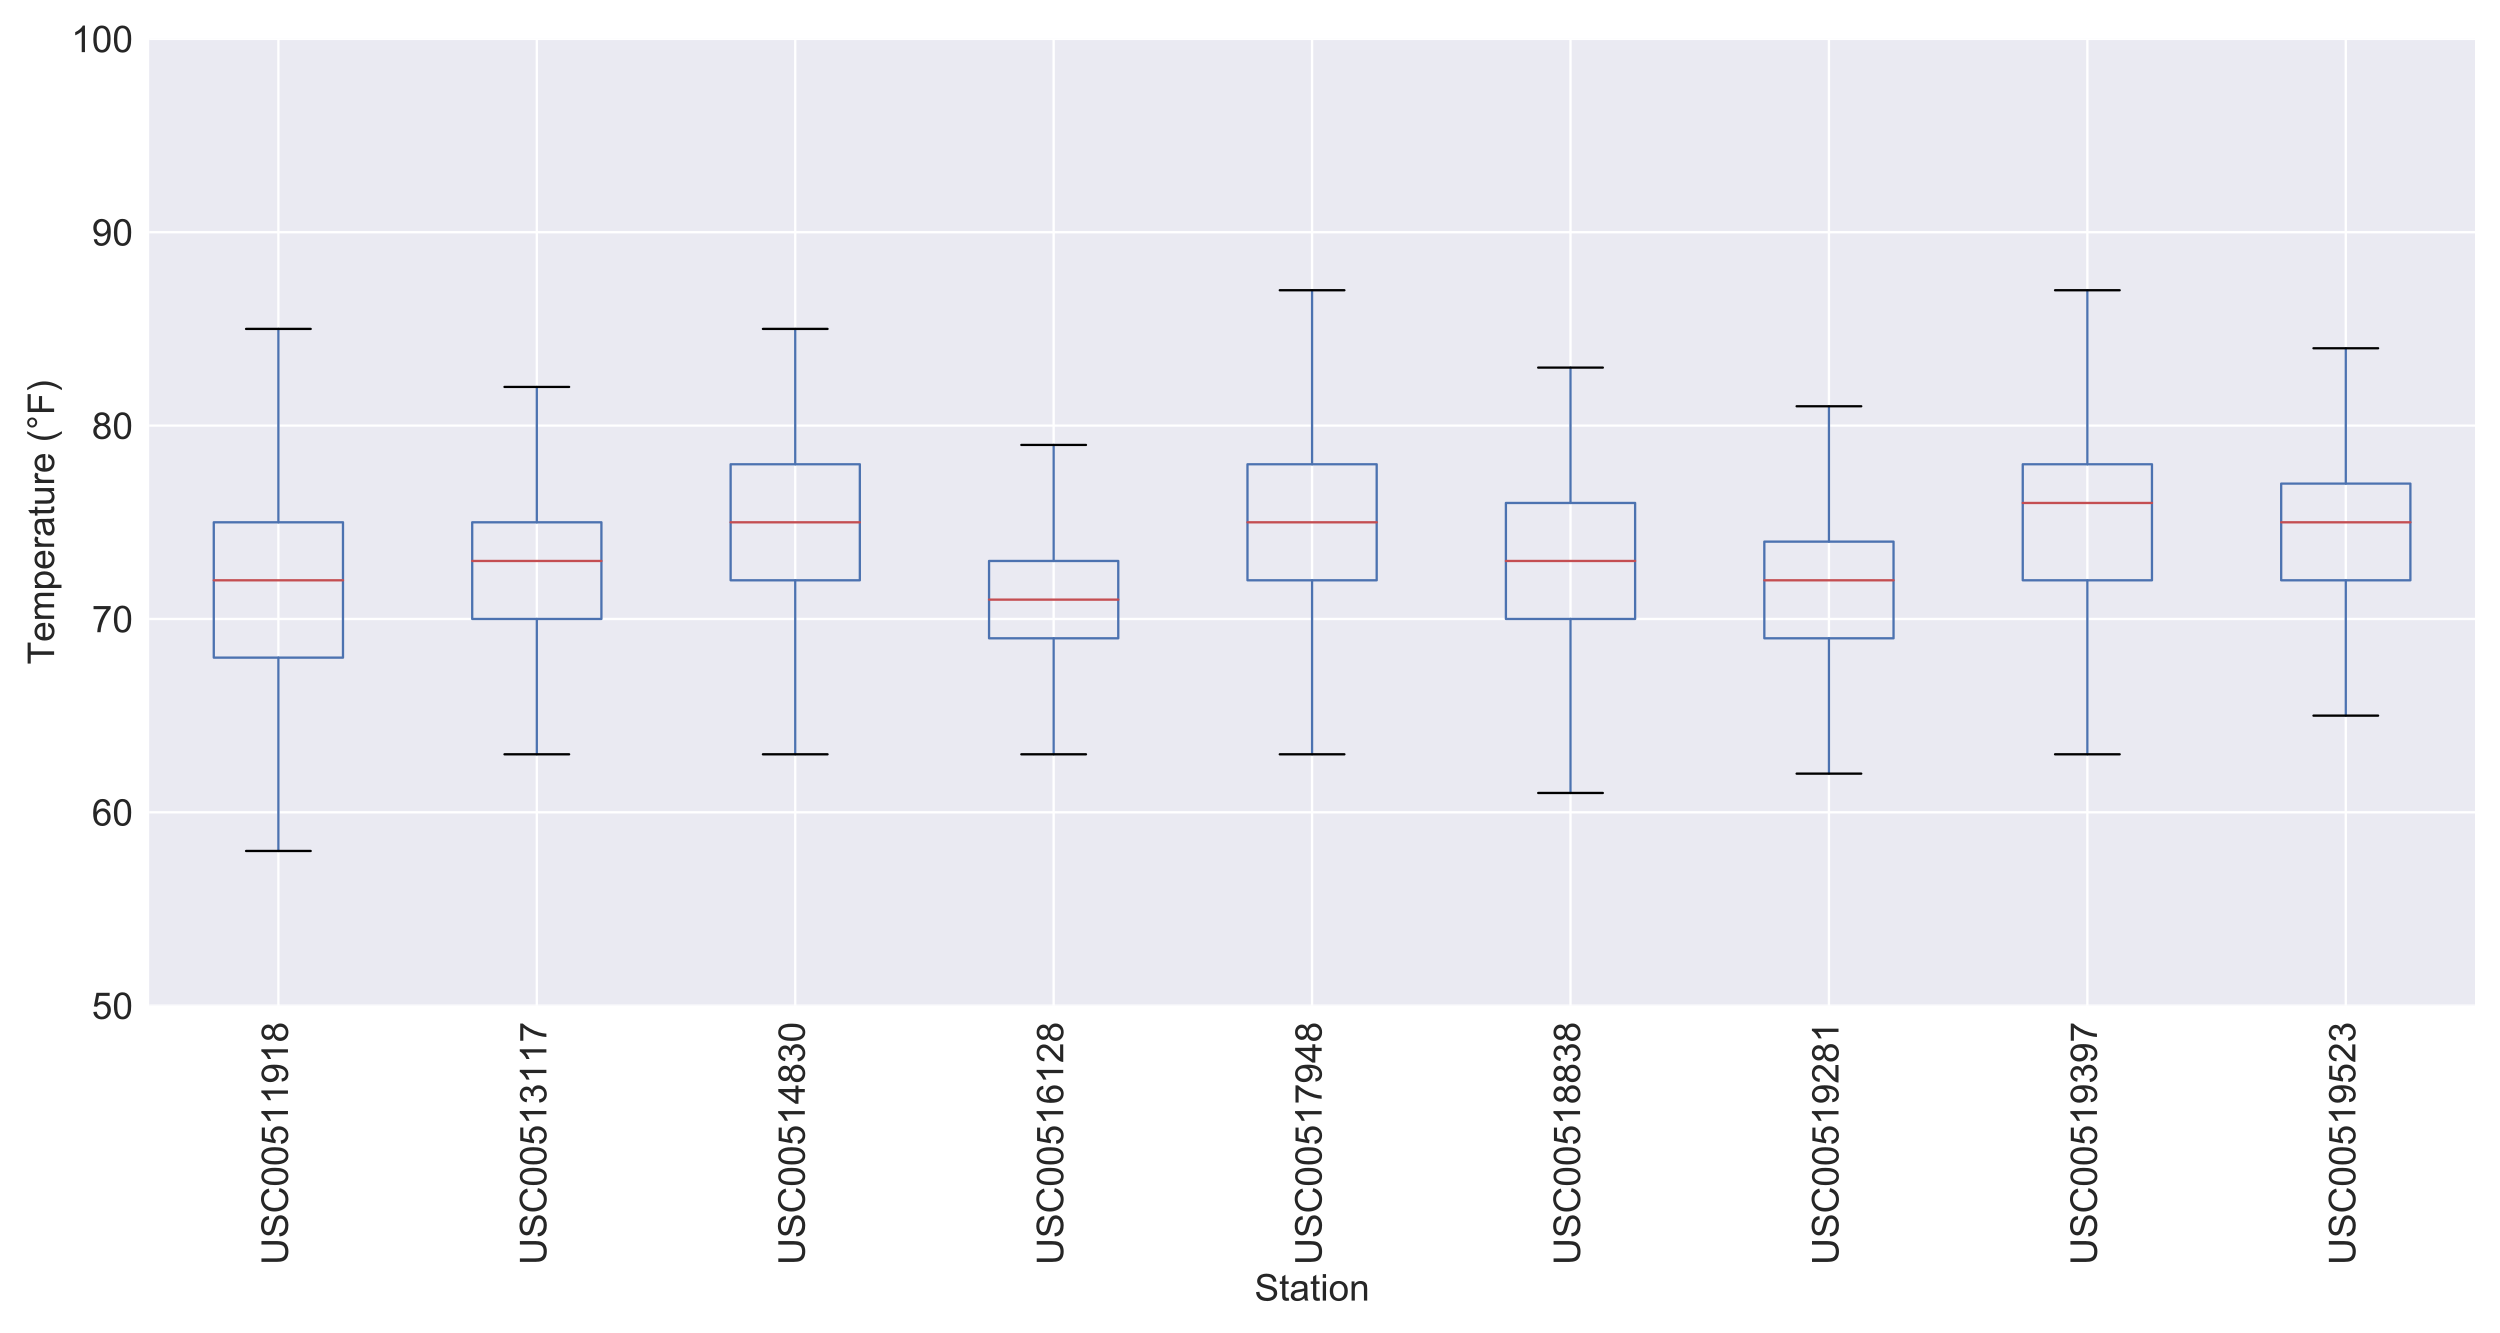 <?xml version="1.0" encoding="utf-8" standalone="no"?>
<!DOCTYPE svg PUBLIC "-//W3C//DTD SVG 1.1//EN"
  "http://www.w3.org/Graphics/SVG/1.1/DTD/svg11.dtd">
<!-- Created with matplotlib (http://matplotlib.org/) -->
<svg height="576pt" version="1.1" viewBox="0 0 1080 576" width="1080pt" xmlns="http://www.w3.org/2000/svg" xmlns:xlink="http://www.w3.org/1999/xlink">
 <defs>
  <style type="text/css">
*{stroke-linecap:butt;stroke-linejoin:round;}
  </style>
 </defs>
 <g id="figure_1">
  <g id="patch_1">
   <path d="M 0 576 
L 1080 576 
L 1080 0 
L 0 0 
z
" style="fill:#ffffff;"/>
  </g>
  <g id="axes_1">
   <g id="patch_2">
    <path d="M 64.441 434.45 
L 1069.2 434.45 
L 1069.2 16.8 
L 64.441 16.8 
z
" style="fill:#eaeaf2;"/>
   </g>
   <g id="matplotlib.axis_1">
    <g id="xtick_1">
     <g id="line2d_1">
      <path clip-path="url(#p848e5639da)" d="M 120.261 434.45 
L 120.261 16.8 
" style="fill:none;stroke:#ffffff;stroke-linecap:round;"/>
     </g>
     <g id="line2d_2"/>
     <g id="text_1">
      <!-- USC00511918 -->
      <defs>
       <path d="M 54.688 71.578 
L 64.156 71.578 
L 64.156 30.219 
Q 64.156 19.438 61.719 13.078 
Q 59.281 6.734 52.906 2.75 
Q 46.531 -1.219 36.188 -1.219 
Q 26.125 -1.219 19.719 2.25 
Q 13.328 5.719 10.594 12.281 
Q 7.859 18.844 7.859 30.219 
L 7.859 71.578 
L 17.328 71.578 
L 17.328 30.281 
Q 17.328 20.953 19.062 16.531 
Q 20.797 12.109 25.016 9.719 
Q 29.25 7.328 35.359 7.328 
Q 45.797 7.328 50.234 12.062 
Q 54.688 16.797 54.688 30.281 
z
" id="ArialMT-55"/>
       <path d="M 4.5 23 
L 13.422 23.781 
Q 14.062 18.406 16.375 14.969 
Q 18.703 11.531 23.578 9.406 
Q 28.469 7.281 34.578 7.281 
Q 39.984 7.281 44.141 8.891 
Q 48.297 10.5 50.312 13.297 
Q 52.344 16.109 52.344 19.438 
Q 52.344 22.797 50.391 25.312 
Q 48.438 27.828 43.953 29.547 
Q 41.062 30.672 31.203 33.031 
Q 21.344 35.406 17.391 37.5 
Q 12.25 40.188 9.734 44.156 
Q 7.234 48.141 7.234 53.078 
Q 7.234 58.5 10.297 63.203 
Q 13.375 67.922 19.281 70.359 
Q 25.203 72.797 32.422 72.797 
Q 40.375 72.797 46.453 70.234 
Q 52.547 67.672 55.812 62.688 
Q 59.078 57.719 59.328 51.422 
L 50.25 50.734 
Q 49.516 57.516 45.281 60.984 
Q 41.062 64.453 32.812 64.453 
Q 24.219 64.453 20.281 61.297 
Q 16.359 58.156 16.359 53.719 
Q 16.359 49.859 19.141 47.359 
Q 21.875 44.875 33.422 42.266 
Q 44.969 39.656 49.266 37.703 
Q 55.516 34.812 58.484 30.391 
Q 61.469 25.984 61.469 20.219 
Q 61.469 14.5 58.203 9.438 
Q 54.938 4.391 48.797 1.578 
Q 42.672 -1.219 35.016 -1.219 
Q 25.297 -1.219 18.719 1.609 
Q 12.156 4.438 8.422 10.125 
Q 4.688 15.828 4.5 23 
z
" id="ArialMT-53"/>
       <path d="M 58.797 25.094 
L 68.266 22.703 
Q 65.281 11.031 57.547 4.906 
Q 49.812 -1.219 38.625 -1.219 
Q 27.047 -1.219 19.797 3.484 
Q 12.547 8.203 8.766 17.141 
Q 4.984 26.078 4.984 36.328 
Q 4.984 47.516 9.25 55.828 
Q 13.531 64.156 21.406 68.469 
Q 29.297 72.797 38.766 72.797 
Q 49.516 72.797 56.828 67.328 
Q 64.156 61.859 67.047 51.953 
L 57.719 49.75 
Q 55.219 57.562 50.484 61.125 
Q 45.75 64.703 38.578 64.703 
Q 30.328 64.703 24.781 60.734 
Q 19.234 56.781 16.984 50.109 
Q 14.75 43.453 14.75 36.375 
Q 14.75 27.25 17.406 20.438 
Q 20.062 13.625 25.672 10.25 
Q 31.297 6.891 37.844 6.891 
Q 45.797 6.891 51.312 11.469 
Q 56.844 16.062 58.797 25.094 
z
" id="ArialMT-43"/>
       <path d="M 4.156 35.297 
Q 4.156 48 6.766 55.734 
Q 9.375 63.484 14.516 67.672 
Q 19.672 71.875 27.484 71.875 
Q 33.25 71.875 37.594 69.547 
Q 41.938 67.234 44.766 62.859 
Q 47.609 58.5 49.219 52.219 
Q 50.828 45.953 50.828 35.297 
Q 50.828 22.703 48.234 14.969 
Q 45.656 7.234 40.5 3 
Q 35.359 -1.219 27.484 -1.219 
Q 17.141 -1.219 11.234 6.203 
Q 4.156 15.141 4.156 35.297 
z
M 13.188 35.297 
Q 13.188 17.672 17.312 11.828 
Q 21.438 6 27.484 6 
Q 33.547 6 37.672 11.859 
Q 41.797 17.719 41.797 35.297 
Q 41.797 52.984 37.672 58.781 
Q 33.547 64.594 27.391 64.594 
Q 21.344 64.594 17.719 59.469 
Q 13.188 52.938 13.188 35.297 
z
" id="ArialMT-30"/>
       <path d="M 4.156 18.75 
L 13.375 19.531 
Q 14.406 12.797 18.141 9.391 
Q 21.875 6 27.156 6 
Q 33.5 6 37.891 10.781 
Q 42.281 15.578 42.281 23.484 
Q 42.281 31 38.062 35.344 
Q 33.844 39.703 27 39.703 
Q 22.75 39.703 19.328 37.766 
Q 15.922 35.844 13.969 32.766 
L 5.719 33.844 
L 12.641 70.609 
L 48.25 70.609 
L 48.25 62.203 
L 19.672 62.203 
L 15.828 42.969 
Q 22.266 47.469 29.344 47.469 
Q 38.719 47.469 45.156 40.969 
Q 51.609 34.469 51.609 24.266 
Q 51.609 14.547 45.953 7.469 
Q 39.062 -1.219 27.156 -1.219 
Q 17.391 -1.219 11.203 4.25 
Q 5.031 9.719 4.156 18.75 
z
" id="ArialMT-35"/>
       <path d="M 37.25 0 
L 28.469 0 
L 28.469 56 
Q 25.297 52.984 20.141 49.953 
Q 14.984 46.922 10.891 45.406 
L 10.891 53.906 
Q 18.266 57.375 23.781 62.297 
Q 29.297 67.234 31.594 71.875 
L 37.25 71.875 
z
" id="ArialMT-31"/>
       <path d="M 5.469 16.547 
L 13.922 17.328 
Q 14.984 11.375 18.016 8.688 
Q 21.047 6 25.781 6 
Q 29.828 6 32.875 7.859 
Q 35.938 9.719 37.891 12.812 
Q 39.844 15.922 41.156 21.188 
Q 42.484 26.469 42.484 31.938 
Q 42.484 32.516 42.438 33.688 
Q 39.797 29.5 35.234 26.875 
Q 30.672 24.266 25.344 24.266 
Q 16.453 24.266 10.297 30.703 
Q 4.156 37.156 4.156 47.703 
Q 4.156 58.594 10.578 65.234 
Q 17 71.875 26.656 71.875 
Q 33.641 71.875 39.422 68.109 
Q 45.219 64.359 48.219 57.391 
Q 51.219 50.438 51.219 37.25 
Q 51.219 23.531 48.234 15.406 
Q 45.266 7.281 39.375 3.031 
Q 33.5 -1.219 25.594 -1.219 
Q 17.188 -1.219 11.859 3.438 
Q 6.547 8.109 5.469 16.547 
z
M 41.453 48.141 
Q 41.453 55.719 37.422 60.156 
Q 33.406 64.594 27.734 64.594 
Q 21.875 64.594 17.531 59.812 
Q 13.188 55.031 13.188 47.406 
Q 13.188 40.578 17.312 36.297 
Q 21.438 32.031 27.484 32.031 
Q 33.594 32.031 37.516 36.297 
Q 41.453 40.578 41.453 48.141 
z
" id="ArialMT-39"/>
       <path d="M 17.672 38.812 
Q 12.203 40.828 9.562 44.531 
Q 6.938 48.25 6.938 53.422 
Q 6.938 61.234 12.547 66.547 
Q 18.172 71.875 27.484 71.875 
Q 36.859 71.875 42.578 66.422 
Q 48.297 60.984 48.297 53.172 
Q 48.297 48.188 45.672 44.5 
Q 43.062 40.828 37.75 38.812 
Q 44.344 36.672 47.781 31.875 
Q 51.219 27.094 51.219 20.453 
Q 51.219 11.281 44.719 5.031 
Q 38.234 -1.219 27.641 -1.219 
Q 17.047 -1.219 10.547 5.047 
Q 4.047 11.328 4.047 20.703 
Q 4.047 27.688 7.594 32.391 
Q 11.141 37.109 17.672 38.812 
z
M 15.922 53.719 
Q 15.922 48.641 19.188 45.406 
Q 22.469 42.188 27.688 42.188 
Q 32.766 42.188 36.016 45.375 
Q 39.266 48.578 39.266 53.219 
Q 39.266 58.062 35.906 61.359 
Q 32.562 64.656 27.594 64.656 
Q 22.562 64.656 19.234 61.422 
Q 15.922 58.203 15.922 53.719 
z
M 13.094 20.656 
Q 13.094 16.891 14.875 13.375 
Q 16.656 9.859 20.172 7.922 
Q 23.688 6 27.734 6 
Q 34.031 6 38.125 10.047 
Q 42.234 14.109 42.234 20.359 
Q 42.234 26.703 38.016 30.859 
Q 33.797 35.016 27.438 35.016 
Q 21.234 35.016 17.156 30.906 
Q 13.094 26.812 13.094 20.656 
z
" id="ArialMT-38"/>
      </defs>
      <g style="fill:#262626;" transform="translate(124.397 546.395)rotate(-90)scale(0.16 -0.16)">
       <use xlink:href="#ArialMT-55"/>
       <use x="72.217" xlink:href="#ArialMT-53"/>
       <use x="138.916" xlink:href="#ArialMT-43"/>
       <use x="211.133" xlink:href="#ArialMT-30"/>
       <use x="266.748" xlink:href="#ArialMT-30"/>
       <use x="322.363" xlink:href="#ArialMT-35"/>
       <use x="377.979" xlink:href="#ArialMT-31"/>
       <use x="433.484" xlink:href="#ArialMT-31"/>
       <use x="489.1" xlink:href="#ArialMT-39"/>
       <use x="544.715" xlink:href="#ArialMT-31"/>
       <use x="600.33" xlink:href="#ArialMT-38"/>
      </g>
     </g>
    </g>
    <g id="xtick_2">
     <g id="line2d_3">
      <path clip-path="url(#p848e5639da)" d="M 231.901 434.45 
L 231.901 16.8 
" style="fill:none;stroke:#ffffff;stroke-linecap:round;"/>
     </g>
     <g id="line2d_4"/>
     <g id="text_2">
      <!-- USC00513117 -->
      <defs>
       <path d="M 4.203 18.891 
L 12.984 20.062 
Q 14.5 12.594 18.141 9.297 
Q 21.781 6 27 6 
Q 33.203 6 37.469 10.297 
Q 41.75 14.594 41.75 20.953 
Q 41.75 27 37.797 30.922 
Q 33.844 34.859 27.734 34.859 
Q 25.25 34.859 21.531 33.891 
L 22.516 41.609 
Q 23.391 41.5 23.922 41.5 
Q 29.547 41.5 34.031 44.422 
Q 38.531 47.359 38.531 53.469 
Q 38.531 58.297 35.25 61.469 
Q 31.984 64.656 26.812 64.656 
Q 21.688 64.656 18.266 61.422 
Q 14.844 58.203 13.875 51.766 
L 5.078 53.328 
Q 6.688 62.156 12.391 67.016 
Q 18.109 71.875 26.609 71.875 
Q 32.469 71.875 37.391 69.359 
Q 42.328 66.844 44.938 62.5 
Q 47.562 58.156 47.562 53.266 
Q 47.562 48.641 45.062 44.828 
Q 42.578 41.016 37.703 38.766 
Q 44.047 37.312 47.562 32.688 
Q 51.078 28.078 51.078 21.141 
Q 51.078 11.766 44.234 5.25 
Q 37.406 -1.266 26.953 -1.266 
Q 17.531 -1.266 11.297 4.344 
Q 5.078 9.969 4.203 18.891 
z
" id="ArialMT-33"/>
       <path d="M 4.734 62.203 
L 4.734 70.656 
L 51.078 70.656 
L 51.078 63.812 
Q 44.234 56.547 37.516 44.484 
Q 30.812 32.422 27.156 19.672 
Q 24.516 10.688 23.781 0 
L 14.75 0 
Q 14.891 8.453 18.062 20.406 
Q 21.234 32.375 27.172 43.484 
Q 33.109 54.594 39.797 62.203 
z
" id="ArialMT-37"/>
      </defs>
      <g style="fill:#262626;" transform="translate(236.037 546.395)rotate(-90)scale(0.16 -0.16)">
       <use xlink:href="#ArialMT-55"/>
       <use x="72.217" xlink:href="#ArialMT-53"/>
       <use x="138.916" xlink:href="#ArialMT-43"/>
       <use x="211.133" xlink:href="#ArialMT-30"/>
       <use x="266.748" xlink:href="#ArialMT-30"/>
       <use x="322.363" xlink:href="#ArialMT-35"/>
       <use x="377.979" xlink:href="#ArialMT-31"/>
       <use x="433.594" xlink:href="#ArialMT-33"/>
       <use x="489.209" xlink:href="#ArialMT-31"/>
       <use x="544.715" xlink:href="#ArialMT-31"/>
       <use x="600.33" xlink:href="#ArialMT-37"/>
      </g>
     </g>
    </g>
    <g id="xtick_3">
     <g id="line2d_5">
      <path clip-path="url(#p848e5639da)" d="M 343.54 434.45 
L 343.54 16.8 
" style="fill:none;stroke:#ffffff;stroke-linecap:round;"/>
     </g>
     <g id="line2d_6"/>
     <g id="text_3">
      <!-- USC00514830 -->
      <defs>
       <path d="M 32.328 0 
L 32.328 17.141 
L 1.266 17.141 
L 1.266 25.203 
L 33.938 71.578 
L 41.109 71.578 
L 41.109 25.203 
L 50.781 25.203 
L 50.781 17.141 
L 41.109 17.141 
L 41.109 0 
z
M 32.328 25.203 
L 32.328 57.469 
L 9.906 25.203 
z
" id="ArialMT-34"/>
      </defs>
      <g style="fill:#262626;" transform="translate(347.677 546.413)rotate(-90)scale(0.16 -0.16)">
       <use xlink:href="#ArialMT-55"/>
       <use x="72.217" xlink:href="#ArialMT-53"/>
       <use x="138.916" xlink:href="#ArialMT-43"/>
       <use x="211.133" xlink:href="#ArialMT-30"/>
       <use x="266.748" xlink:href="#ArialMT-30"/>
       <use x="322.363" xlink:href="#ArialMT-35"/>
       <use x="377.979" xlink:href="#ArialMT-31"/>
       <use x="433.594" xlink:href="#ArialMT-34"/>
       <use x="489.209" xlink:href="#ArialMT-38"/>
       <use x="544.824" xlink:href="#ArialMT-33"/>
       <use x="600.439" xlink:href="#ArialMT-30"/>
      </g>
     </g>
    </g>
    <g id="xtick_4">
     <g id="line2d_7">
      <path clip-path="url(#p848e5639da)" d="M 455.18 434.45 
L 455.18 16.8 
" style="fill:none;stroke:#ffffff;stroke-linecap:round;"/>
     </g>
     <g id="line2d_8"/>
     <g id="text_4">
      <!-- USC00516128 -->
      <defs>
       <path d="M 49.75 54.047 
L 41.016 53.375 
Q 39.844 58.547 37.703 60.891 
Q 34.125 64.656 28.906 64.656 
Q 24.703 64.656 21.531 62.312 
Q 17.391 59.281 14.984 53.469 
Q 12.594 47.656 12.5 36.922 
Q 15.672 41.75 20.266 44.094 
Q 24.859 46.438 29.891 46.438 
Q 38.672 46.438 44.844 39.969 
Q 51.031 33.5 51.031 23.25 
Q 51.031 16.5 48.125 10.719 
Q 45.219 4.938 40.141 1.859 
Q 35.062 -1.219 28.609 -1.219 
Q 17.625 -1.219 10.688 6.859 
Q 3.766 14.938 3.766 33.5 
Q 3.766 54.25 11.422 63.672 
Q 18.109 71.875 29.438 71.875 
Q 37.891 71.875 43.281 67.141 
Q 48.688 62.406 49.75 54.047 
z
M 13.875 23.188 
Q 13.875 18.656 15.797 14.5 
Q 17.719 10.359 21.188 8.172 
Q 24.656 6 28.469 6 
Q 34.031 6 38.031 10.484 
Q 42.047 14.984 42.047 22.703 
Q 42.047 30.125 38.078 34.391 
Q 34.125 38.672 28.125 38.672 
Q 22.172 38.672 18.016 34.391 
Q 13.875 30.125 13.875 23.188 
z
" id="ArialMT-36"/>
       <path d="M 50.344 8.453 
L 50.344 0 
L 3.031 0 
Q 2.938 3.172 4.047 6.109 
Q 5.859 10.938 9.828 15.625 
Q 13.812 20.312 21.344 26.469 
Q 33.016 36.031 37.109 41.625 
Q 41.219 47.219 41.219 52.203 
Q 41.219 57.422 37.469 61 
Q 33.734 64.594 27.734 64.594 
Q 21.391 64.594 17.578 60.781 
Q 13.766 56.984 13.719 50.25 
L 4.688 51.172 
Q 5.609 61.281 11.656 66.578 
Q 17.719 71.875 27.938 71.875 
Q 38.234 71.875 44.234 66.156 
Q 50.25 60.453 50.25 52 
Q 50.25 47.703 48.484 43.547 
Q 46.734 39.406 42.656 34.812 
Q 38.578 30.219 29.109 22.219 
Q 21.188 15.578 18.938 13.203 
Q 16.703 10.844 15.234 8.453 
z
" id="ArialMT-32"/>
      </defs>
      <g style="fill:#262626;" transform="translate(459.317 546.413)rotate(-90)scale(0.16 -0.16)">
       <use xlink:href="#ArialMT-55"/>
       <use x="72.217" xlink:href="#ArialMT-53"/>
       <use x="138.916" xlink:href="#ArialMT-43"/>
       <use x="211.133" xlink:href="#ArialMT-30"/>
       <use x="266.748" xlink:href="#ArialMT-30"/>
       <use x="322.363" xlink:href="#ArialMT-35"/>
       <use x="377.979" xlink:href="#ArialMT-31"/>
       <use x="433.594" xlink:href="#ArialMT-36"/>
       <use x="489.209" xlink:href="#ArialMT-31"/>
       <use x="544.824" xlink:href="#ArialMT-32"/>
       <use x="600.439" xlink:href="#ArialMT-38"/>
      </g>
     </g>
    </g>
    <g id="xtick_5">
     <g id="line2d_9">
      <path clip-path="url(#p848e5639da)" d="M 566.82 434.45 
L 566.82 16.8 
" style="fill:none;stroke:#ffffff;stroke-linecap:round;"/>
     </g>
     <g id="line2d_10"/>
     <g id="text_5">
      <!-- USC00517948 -->
      <g style="fill:#262626;" transform="translate(570.957 546.413)rotate(-90)scale(0.16 -0.16)">
       <use xlink:href="#ArialMT-55"/>
       <use x="72.217" xlink:href="#ArialMT-53"/>
       <use x="138.916" xlink:href="#ArialMT-43"/>
       <use x="211.133" xlink:href="#ArialMT-30"/>
       <use x="266.748" xlink:href="#ArialMT-30"/>
       <use x="322.363" xlink:href="#ArialMT-35"/>
       <use x="377.979" xlink:href="#ArialMT-31"/>
       <use x="433.594" xlink:href="#ArialMT-37"/>
       <use x="489.209" xlink:href="#ArialMT-39"/>
       <use x="544.824" xlink:href="#ArialMT-34"/>
       <use x="600.439" xlink:href="#ArialMT-38"/>
      </g>
     </g>
    </g>
    <g id="xtick_6">
     <g id="line2d_11">
      <path clip-path="url(#p848e5639da)" d="M 678.46 434.45 
L 678.46 16.8 
" style="fill:none;stroke:#ffffff;stroke-linecap:round;"/>
     </g>
     <g id="line2d_12"/>
     <g id="text_6">
      <!-- USC00518838 -->
      <g style="fill:#262626;" transform="translate(682.596 546.413)rotate(-90)scale(0.16 -0.16)">
       <use xlink:href="#ArialMT-55"/>
       <use x="72.217" xlink:href="#ArialMT-53"/>
       <use x="138.916" xlink:href="#ArialMT-43"/>
       <use x="211.133" xlink:href="#ArialMT-30"/>
       <use x="266.748" xlink:href="#ArialMT-30"/>
       <use x="322.363" xlink:href="#ArialMT-35"/>
       <use x="377.979" xlink:href="#ArialMT-31"/>
       <use x="433.594" xlink:href="#ArialMT-38"/>
       <use x="489.209" xlink:href="#ArialMT-38"/>
       <use x="544.824" xlink:href="#ArialMT-33"/>
       <use x="600.439" xlink:href="#ArialMT-38"/>
      </g>
     </g>
    </g>
    <g id="xtick_7">
     <g id="line2d_13">
      <path clip-path="url(#p848e5639da)" d="M 790.1 434.45 
L 790.1 16.8 
" style="fill:none;stroke:#ffffff;stroke-linecap:round;"/>
     </g>
     <g id="line2d_14"/>
     <g id="text_7">
      <!-- USC00519281 -->
      <g style="fill:#262626;" transform="translate(794.236 546.413)rotate(-90)scale(0.16 -0.16)">
       <use xlink:href="#ArialMT-55"/>
       <use x="72.217" xlink:href="#ArialMT-53"/>
       <use x="138.916" xlink:href="#ArialMT-43"/>
       <use x="211.133" xlink:href="#ArialMT-30"/>
       <use x="266.748" xlink:href="#ArialMT-30"/>
       <use x="322.363" xlink:href="#ArialMT-35"/>
       <use x="377.979" xlink:href="#ArialMT-31"/>
       <use x="433.594" xlink:href="#ArialMT-39"/>
       <use x="489.209" xlink:href="#ArialMT-32"/>
       <use x="544.824" xlink:href="#ArialMT-38"/>
       <use x="600.439" xlink:href="#ArialMT-31"/>
      </g>
     </g>
    </g>
    <g id="xtick_8">
     <g id="line2d_15">
      <path clip-path="url(#p848e5639da)" d="M 901.74 434.45 
L 901.74 16.8 
" style="fill:none;stroke:#ffffff;stroke-linecap:round;"/>
     </g>
     <g id="line2d_16"/>
     <g id="text_8">
      <!-- USC00519397 -->
      <g style="fill:#262626;" transform="translate(905.876 546.413)rotate(-90)scale(0.16 -0.16)">
       <use xlink:href="#ArialMT-55"/>
       <use x="72.217" xlink:href="#ArialMT-53"/>
       <use x="138.916" xlink:href="#ArialMT-43"/>
       <use x="211.133" xlink:href="#ArialMT-30"/>
       <use x="266.748" xlink:href="#ArialMT-30"/>
       <use x="322.363" xlink:href="#ArialMT-35"/>
       <use x="377.979" xlink:href="#ArialMT-31"/>
       <use x="433.594" xlink:href="#ArialMT-39"/>
       <use x="489.209" xlink:href="#ArialMT-33"/>
       <use x="544.824" xlink:href="#ArialMT-39"/>
       <use x="600.439" xlink:href="#ArialMT-37"/>
      </g>
     </g>
    </g>
    <g id="xtick_9">
     <g id="line2d_17">
      <path clip-path="url(#p848e5639da)" d="M 1013.38 434.45 
L 1013.38 16.8 
" style="fill:none;stroke:#ffffff;stroke-linecap:round;"/>
     </g>
     <g id="line2d_18"/>
     <g id="text_9">
      <!-- USC00519523 -->
      <g style="fill:#262626;" transform="translate(1017.516 546.413)rotate(-90)scale(0.16 -0.16)">
       <use xlink:href="#ArialMT-55"/>
       <use x="72.217" xlink:href="#ArialMT-53"/>
       <use x="138.916" xlink:href="#ArialMT-43"/>
       <use x="211.133" xlink:href="#ArialMT-30"/>
       <use x="266.748" xlink:href="#ArialMT-30"/>
       <use x="322.363" xlink:href="#ArialMT-35"/>
       <use x="377.979" xlink:href="#ArialMT-31"/>
       <use x="433.594" xlink:href="#ArialMT-39"/>
       <use x="489.209" xlink:href="#ArialMT-35"/>
       <use x="544.824" xlink:href="#ArialMT-32"/>
       <use x="600.439" xlink:href="#ArialMT-33"/>
      </g>
     </g>
    </g>
    <g id="text_10">
     <!-- Station -->
     <defs>
      <path d="M 25.781 7.859 
L 27.047 0.094 
Q 23.344 -0.688 20.406 -0.688 
Q 15.625 -0.688 12.984 0.828 
Q 10.359 2.344 9.281 4.812 
Q 8.203 7.281 8.203 15.188 
L 8.203 45.016 
L 1.766 45.016 
L 1.766 51.859 
L 8.203 51.859 
L 8.203 64.703 
L 16.938 69.969 
L 16.938 51.859 
L 25.781 51.859 
L 25.781 45.016 
L 16.938 45.016 
L 16.938 14.703 
Q 16.938 10.938 17.406 9.859 
Q 17.875 8.797 18.922 8.156 
Q 19.969 7.516 21.922 7.516 
Q 23.391 7.516 25.781 7.859 
z
" id="ArialMT-74"/>
      <path d="M 40.438 6.391 
Q 35.547 2.25 31.031 0.531 
Q 26.516 -1.172 21.344 -1.172 
Q 12.797 -1.172 8.203 3 
Q 3.609 7.172 3.609 13.672 
Q 3.609 17.484 5.344 20.625 
Q 7.078 23.781 9.891 25.688 
Q 12.703 27.594 16.219 28.562 
Q 18.797 29.25 24.031 29.891 
Q 34.672 31.156 39.703 32.906 
Q 39.75 34.719 39.75 35.203 
Q 39.75 40.578 37.25 42.781 
Q 33.891 45.75 27.25 45.75 
Q 21.047 45.75 18.094 43.578 
Q 15.141 41.406 13.719 35.891 
L 5.125 37.062 
Q 6.297 42.578 8.984 45.969 
Q 11.672 49.359 16.75 51.188 
Q 21.828 53.031 28.516 53.031 
Q 35.156 53.031 39.297 51.469 
Q 43.453 49.906 45.406 47.531 
Q 47.359 45.172 48.141 41.547 
Q 48.578 39.312 48.578 33.453 
L 48.578 21.734 
Q 48.578 9.469 49.141 6.219 
Q 49.703 2.984 51.375 0 
L 42.188 0 
Q 40.828 2.734 40.438 6.391 
z
M 39.703 26.031 
Q 34.906 24.078 25.344 22.703 
Q 19.922 21.922 17.672 20.938 
Q 15.438 19.969 14.203 18.094 
Q 12.984 16.219 12.984 13.922 
Q 12.984 10.406 15.641 8.062 
Q 18.312 5.719 23.438 5.719 
Q 28.516 5.719 32.469 7.938 
Q 36.422 10.156 38.281 14.016 
Q 39.703 17 39.703 22.797 
z
" id="ArialMT-61"/>
      <path d="M 6.641 61.469 
L 6.641 71.578 
L 15.438 71.578 
L 15.438 61.469 
z
M 6.641 0 
L 6.641 51.859 
L 15.438 51.859 
L 15.438 0 
z
" id="ArialMT-69"/>
      <path d="M 3.328 25.922 
Q 3.328 40.328 11.328 47.266 
Q 18.016 53.031 27.641 53.031 
Q 38.328 53.031 45.109 46.016 
Q 51.906 39.016 51.906 26.656 
Q 51.906 16.656 48.906 10.906 
Q 45.906 5.172 40.156 2 
Q 34.422 -1.172 27.641 -1.172 
Q 16.75 -1.172 10.031 5.812 
Q 3.328 12.797 3.328 25.922 
z
M 12.359 25.922 
Q 12.359 15.969 16.703 11.016 
Q 21.047 6.062 27.641 6.062 
Q 34.188 6.062 38.531 11.031 
Q 42.875 16.016 42.875 26.219 
Q 42.875 35.844 38.5 40.797 
Q 34.125 45.75 27.641 45.75 
Q 21.047 45.75 16.703 40.812 
Q 12.359 35.891 12.359 25.922 
z
" id="ArialMT-6f"/>
      <path d="M 6.594 0 
L 6.594 51.859 
L 14.5 51.859 
L 14.5 44.484 
Q 20.219 53.031 31 53.031 
Q 35.688 53.031 39.625 51.344 
Q 43.562 49.656 45.516 46.922 
Q 47.469 44.188 48.25 40.438 
Q 48.734 37.984 48.734 31.891 
L 48.734 0 
L 39.938 0 
L 39.938 31.547 
Q 39.938 36.922 38.906 39.578 
Q 37.891 42.234 35.281 43.812 
Q 32.672 45.406 29.156 45.406 
Q 23.531 45.406 19.453 41.844 
Q 15.375 38.281 15.375 28.328 
L 15.375 0 
z
" id="ArialMT-6e"/>
     </defs>
     <g style="fill:#262626;" transform="translate(541.915 561.865)scale(0.16 -0.16)">
      <use xlink:href="#ArialMT-53"/>
      <use x="66.699" xlink:href="#ArialMT-74"/>
      <use x="94.482" xlink:href="#ArialMT-61"/>
      <use x="150.098" xlink:href="#ArialMT-74"/>
      <use x="177.881" xlink:href="#ArialMT-69"/>
      <use x="200.098" xlink:href="#ArialMT-6f"/>
      <use x="255.713" xlink:href="#ArialMT-6e"/>
     </g>
    </g>
   </g>
   <g id="matplotlib.axis_2">
    <g id="ytick_1">
     <g id="line2d_19">
      <path clip-path="url(#p848e5639da)" d="M 64.441 434.45 
L 1069.2 434.45 
" style="fill:none;stroke:#ffffff;stroke-linecap:round;"/>
     </g>
     <g id="line2d_20"/>
     <g id="text_11">
      <!-- 50 -->
      <g style="fill:#262626;" transform="translate(39.646 440.176)scale(0.16 -0.16)">
       <use xlink:href="#ArialMT-35"/>
       <use x="55.615" xlink:href="#ArialMT-30"/>
      </g>
     </g>
    </g>
    <g id="ytick_2">
     <g id="line2d_21">
      <path clip-path="url(#p848e5639da)" d="M 64.441 350.92 
L 1069.2 350.92 
" style="fill:none;stroke:#ffffff;stroke-linecap:round;"/>
     </g>
     <g id="line2d_22"/>
     <g id="text_12">
      <!-- 60 -->
      <g style="fill:#262626;" transform="translate(39.646 356.646)scale(0.16 -0.16)">
       <use xlink:href="#ArialMT-36"/>
       <use x="55.615" xlink:href="#ArialMT-30"/>
      </g>
     </g>
    </g>
    <g id="ytick_3">
     <g id="line2d_23">
      <path clip-path="url(#p848e5639da)" d="M 64.441 267.39 
L 1069.2 267.39 
" style="fill:none;stroke:#ffffff;stroke-linecap:round;"/>
     </g>
     <g id="line2d_24"/>
     <g id="text_13">
      <!-- 70 -->
      <g style="fill:#262626;" transform="translate(39.646 273.116)scale(0.16 -0.16)">
       <use xlink:href="#ArialMT-37"/>
       <use x="55.615" xlink:href="#ArialMT-30"/>
      </g>
     </g>
    </g>
    <g id="ytick_4">
     <g id="line2d_25">
      <path clip-path="url(#p848e5639da)" d="M 64.441 183.86 
L 1069.2 183.86 
" style="fill:none;stroke:#ffffff;stroke-linecap:round;"/>
     </g>
     <g id="line2d_26"/>
     <g id="text_14">
      <!-- 80 -->
      <g style="fill:#262626;" transform="translate(39.646 189.586)scale(0.16 -0.16)">
       <use xlink:href="#ArialMT-38"/>
       <use x="55.615" xlink:href="#ArialMT-30"/>
      </g>
     </g>
    </g>
    <g id="ytick_5">
     <g id="line2d_27">
      <path clip-path="url(#p848e5639da)" d="M 64.441 100.33 
L 1069.2 100.33 
" style="fill:none;stroke:#ffffff;stroke-linecap:round;"/>
     </g>
     <g id="line2d_28"/>
     <g id="text_15">
      <!-- 90 -->
      <g style="fill:#262626;" transform="translate(39.646 106.056)scale(0.16 -0.16)">
       <use xlink:href="#ArialMT-39"/>
       <use x="55.615" xlink:href="#ArialMT-30"/>
      </g>
     </g>
    </g>
    <g id="ytick_6">
     <g id="line2d_29">
      <path clip-path="url(#p848e5639da)" d="M 64.441 16.8 
L 1069.2 16.8 
" style="fill:none;stroke:#ffffff;stroke-linecap:round;"/>
     </g>
     <g id="line2d_30"/>
     <g id="text_16">
      <!-- 100 -->
      <g style="fill:#262626;" transform="translate(30.748 22.526)scale(0.16 -0.16)">
       <use xlink:href="#ArialMT-31"/>
       <use x="55.615" xlink:href="#ArialMT-30"/>
       <use x="111.23" xlink:href="#ArialMT-30"/>
      </g>
     </g>
    </g>
    <g id="text_17">
     <!-- Temperature (°F) -->
     <defs>
      <path d="M 25.922 0 
L 25.922 63.141 
L 2.344 63.141 
L 2.344 71.578 
L 59.078 71.578 
L 59.078 63.141 
L 35.406 63.141 
L 35.406 0 
z
" id="ArialMT-54"/>
      <path d="M 42.094 16.703 
L 51.172 15.578 
Q 49.031 7.625 43.219 3.219 
Q 37.406 -1.172 28.375 -1.172 
Q 17 -1.172 10.328 5.828 
Q 3.656 12.844 3.656 25.484 
Q 3.656 38.578 10.391 45.797 
Q 17.141 53.031 27.875 53.031 
Q 38.281 53.031 44.875 45.953 
Q 51.469 38.875 51.469 26.031 
Q 51.469 25.25 51.422 23.688 
L 12.75 23.688 
Q 13.234 15.141 17.578 10.594 
Q 21.922 6.062 28.422 6.062 
Q 33.25 6.062 36.672 8.594 
Q 40.094 11.141 42.094 16.703 
z
M 13.234 30.906 
L 42.188 30.906 
Q 41.609 37.453 38.875 40.719 
Q 34.672 45.797 27.984 45.797 
Q 21.922 45.797 17.797 41.75 
Q 13.672 37.703 13.234 30.906 
z
" id="ArialMT-65"/>
      <path d="M 6.594 0 
L 6.594 51.859 
L 14.453 51.859 
L 14.453 44.578 
Q 16.891 48.391 20.938 50.703 
Q 25 53.031 30.172 53.031 
Q 35.938 53.031 39.625 50.641 
Q 43.312 48.25 44.828 43.953 
Q 50.984 53.031 60.844 53.031 
Q 68.562 53.031 72.703 48.75 
Q 76.859 44.484 76.859 35.594 
L 76.859 0 
L 68.109 0 
L 68.109 32.672 
Q 68.109 37.938 67.25 40.25 
Q 66.406 42.578 64.156 43.984 
Q 61.922 45.406 58.891 45.406 
Q 53.422 45.406 49.797 41.766 
Q 46.188 38.141 46.188 30.125 
L 46.188 0 
L 37.406 0 
L 37.406 33.688 
Q 37.406 39.547 35.25 42.469 
Q 33.109 45.406 28.219 45.406 
Q 24.516 45.406 21.359 43.453 
Q 18.219 41.5 16.797 37.734 
Q 15.375 33.984 15.375 26.906 
L 15.375 0 
z
" id="ArialMT-6d"/>
      <path d="M 6.594 -19.875 
L 6.594 51.859 
L 14.594 51.859 
L 14.594 45.125 
Q 17.438 49.078 21 51.047 
Q 24.562 53.031 29.641 53.031 
Q 36.281 53.031 41.359 49.609 
Q 46.438 46.188 49.016 39.953 
Q 51.609 33.734 51.609 26.312 
Q 51.609 18.359 48.75 11.984 
Q 45.906 5.609 40.453 2.219 
Q 35.016 -1.172 29 -1.172 
Q 24.609 -1.172 21.109 0.688 
Q 17.625 2.547 15.375 5.375 
L 15.375 -19.875 
z
M 14.547 25.641 
Q 14.547 15.625 18.594 10.844 
Q 22.656 6.062 28.422 6.062 
Q 34.281 6.062 38.453 11.016 
Q 42.625 15.969 42.625 26.375 
Q 42.625 36.281 38.547 41.203 
Q 34.469 46.141 28.812 46.141 
Q 23.188 46.141 18.859 40.891 
Q 14.547 35.641 14.547 25.641 
z
" id="ArialMT-70"/>
      <path d="M 6.5 0 
L 6.5 51.859 
L 14.406 51.859 
L 14.406 44 
Q 17.438 49.516 20 51.266 
Q 22.562 53.031 25.641 53.031 
Q 30.078 53.031 34.672 50.203 
L 31.641 42.047 
Q 28.422 43.953 25.203 43.953 
Q 22.312 43.953 20.016 42.219 
Q 17.719 40.484 16.75 37.406 
Q 15.281 32.719 15.281 27.156 
L 15.281 0 
z
" id="ArialMT-72"/>
      <path d="M 40.578 0 
L 40.578 7.625 
Q 34.516 -1.172 24.125 -1.172 
Q 19.531 -1.172 15.547 0.578 
Q 11.578 2.344 9.641 5 
Q 7.719 7.672 6.938 11.531 
Q 6.391 14.109 6.391 19.734 
L 6.391 51.859 
L 15.188 51.859 
L 15.188 23.094 
Q 15.188 16.219 15.719 13.812 
Q 16.547 10.359 19.234 8.375 
Q 21.922 6.391 25.875 6.391 
Q 29.828 6.391 33.297 8.422 
Q 36.766 10.453 38.203 13.938 
Q 39.656 17.438 39.656 24.078 
L 39.656 51.859 
L 48.438 51.859 
L 48.438 0 
z
" id="ArialMT-75"/>
      <path id="ArialMT-20"/>
      <path d="M 23.391 -21.047 
Q 16.109 -11.859 11.078 0.438 
Q 6.062 12.75 6.062 25.922 
Q 6.062 37.547 9.812 48.188 
Q 14.203 60.547 23.391 72.797 
L 29.688 72.797 
Q 23.781 62.641 21.875 58.297 
Q 18.891 51.562 17.188 44.234 
Q 15.094 35.109 15.094 25.875 
Q 15.094 2.391 29.688 -21.047 
z
" id="ArialMT-28"/>
      <path d="M 6.25 59.281 
Q 6.25 64.891 10.219 68.844 
Q 14.203 72.797 19.781 72.797 
Q 25.438 72.797 29.391 68.844 
Q 33.344 64.891 33.344 59.281 
Q 33.344 53.656 29.359 49.672 
Q 25.391 45.703 19.781 45.703 
Q 14.203 45.703 10.219 49.656 
Q 6.25 53.609 6.25 59.281 
z
M 11.578 59.281 
Q 11.578 55.859 13.984 53.438 
Q 16.406 51.031 19.828 51.031 
Q 23.188 51.031 25.609 53.438 
Q 28.031 55.859 28.031 59.281 
Q 28.031 62.703 25.609 65.109 
Q 23.188 67.531 19.828 67.531 
Q 16.406 67.531 13.984 65.109 
Q 11.578 62.703 11.578 59.281 
z
" id="ArialMT-b0"/>
      <path d="M 8.203 0 
L 8.203 71.578 
L 56.5 71.578 
L 56.5 63.141 
L 17.672 63.141 
L 17.672 40.969 
L 51.266 40.969 
L 51.266 32.516 
L 17.672 32.516 
L 17.672 0 
z
" id="ArialMT-46"/>
      <path d="M 12.359 -21.047 
L 6.062 -21.047 
Q 20.656 2.391 20.656 25.875 
Q 20.656 35.062 18.562 44.094 
Q 16.891 51.422 13.922 58.156 
Q 12.016 62.547 6.062 72.797 
L 12.359 72.797 
Q 21.531 60.547 25.922 48.188 
Q 29.688 37.547 29.688 25.922 
Q 29.688 12.75 24.625 0.438 
Q 19.578 -11.859 12.359 -21.047 
z
" id="ArialMT-29"/>
     </defs>
     <g style="fill:#262626;" transform="translate(23.381 287.039)rotate(-90)scale(0.16 -0.16)">
      <use xlink:href="#ArialMT-54"/>
      <use x="60.912" xlink:href="#ArialMT-65"/>
      <use x="116.527" xlink:href="#ArialMT-6d"/>
      <use x="199.828" xlink:href="#ArialMT-70"/>
      <use x="255.443" xlink:href="#ArialMT-65"/>
      <use x="311.059" xlink:href="#ArialMT-72"/>
      <use x="344.359" xlink:href="#ArialMT-61"/>
      <use x="399.975" xlink:href="#ArialMT-74"/>
      <use x="427.758" xlink:href="#ArialMT-75"/>
      <use x="483.373" xlink:href="#ArialMT-72"/>
      <use x="516.674" xlink:href="#ArialMT-65"/>
      <use x="572.289" xlink:href="#ArialMT-20"/>
      <use x="600.072" xlink:href="#ArialMT-28"/>
      <use x="633.373" xlink:href="#ArialMT-b0"/>
      <use x="673.363" xlink:href="#ArialMT-46"/>
      <use x="734.447" xlink:href="#ArialMT-29"/>
     </g>
    </g>
   </g>
   <g id="line2d_31">
    <path clip-path="url(#p848e5639da)" d="M 92.351 284.096 
L 148.171 284.096 
L 148.171 225.625 
L 92.351 225.625 
L 92.351 284.096 
" style="fill:none;stroke:#4c72b0;stroke-linecap:round;"/>
   </g>
   <g id="line2d_32">
    <path clip-path="url(#p848e5639da)" d="M 120.261 284.096 
L 120.261 367.626 
" style="fill:none;stroke:#4c72b0;stroke-linecap:round;"/>
   </g>
   <g id="line2d_33">
    <path clip-path="url(#p848e5639da)" d="M 120.261 225.625 
L 120.261 142.095 
" style="fill:none;stroke:#4c72b0;stroke-linecap:round;"/>
   </g>
   <g id="line2d_34">
    <path clip-path="url(#p848e5639da)" d="M 106.306 367.626 
L 134.216 367.626 
" style="fill:none;stroke:#000000;stroke-linecap:round;"/>
   </g>
   <g id="line2d_35">
    <path clip-path="url(#p848e5639da)" d="M 106.306 142.095 
L 134.216 142.095 
" style="fill:none;stroke:#000000;stroke-linecap:round;"/>
   </g>
   <g id="line2d_36">
    <defs>
     <path d="M 0 3 
C 0.796 3 1.559 2.684 2.121 2.121 
C 2.684 1.559 3 0.796 3 0 
C 3 -0.796 2.684 -1.559 2.121 -2.121 
C 1.559 -2.684 0.796 -3 0 -3 
C -0.796 -3 -1.559 -2.684 -2.121 -2.121 
C -2.684 -1.559 -3 -0.796 -3 0 
C -3 0.796 -2.684 1.559 -2.121 2.121 
C -1.559 2.684 -0.796 3 0 3 
z
" id="m2ed61d6e5c"/>
    </defs>
    <g clip-path="url(#p848e5639da)">
     <use style="fill-opacity:0;" x="120.261" xlink:href="#m2ed61d6e5c" y="375.979"/>
     <use style="fill-opacity:0;" x="120.261" xlink:href="#m2ed61d6e5c" y="375.979"/>
     <use style="fill-opacity:0;" x="120.261" xlink:href="#m2ed61d6e5c" y="384.332"/>
     <use style="fill-opacity:0;" x="120.261" xlink:href="#m2ed61d6e5c" y="384.332"/>
     <use style="fill-opacity:0;" x="120.261" xlink:href="#m2ed61d6e5c" y="384.332"/>
     <use style="fill-opacity:0;" x="120.261" xlink:href="#m2ed61d6e5c" y="384.332"/>
     <use style="fill-opacity:0;" x="120.261" xlink:href="#m2ed61d6e5c" y="375.979"/>
     <use style="fill-opacity:0;" x="120.261" xlink:href="#m2ed61d6e5c" y="375.979"/>
     <use style="fill-opacity:0;" x="120.261" xlink:href="#m2ed61d6e5c" y="375.979"/>
     <use style="fill-opacity:0;" x="120.261" xlink:href="#m2ed61d6e5c" y="409.391"/>
     <use style="fill-opacity:0;" x="120.261" xlink:href="#m2ed61d6e5c" y="392.685"/>
     <use style="fill-opacity:0;" x="120.261" xlink:href="#m2ed61d6e5c" y="375.979"/>
     <use style="fill-opacity:0;" x="120.261" xlink:href="#m2ed61d6e5c" y="375.979"/>
     <use style="fill-opacity:0;" x="120.261" xlink:href="#m2ed61d6e5c" y="375.979"/>
     <use style="fill-opacity:0;" x="120.261" xlink:href="#m2ed61d6e5c" y="375.979"/>
     <use style="fill-opacity:0;" x="120.261" xlink:href="#m2ed61d6e5c" y="384.332"/>
     <use style="fill-opacity:0;" x="120.261" xlink:href="#m2ed61d6e5c" y="375.979"/>
     <use style="fill-opacity:0;" x="120.261" xlink:href="#m2ed61d6e5c" y="375.979"/>
     <use style="fill-opacity:0;" x="120.261" xlink:href="#m2ed61d6e5c" y="125.389"/>
     <use style="fill-opacity:0;" x="120.261" xlink:href="#m2ed61d6e5c" y="133.742"/>
     <use style="fill-opacity:0;" x="120.261" xlink:href="#m2ed61d6e5c" y="133.742"/>
     <use style="fill-opacity:0;" x="120.261" xlink:href="#m2ed61d6e5c" y="133.742"/>
     <use style="fill-opacity:0;" x="120.261" xlink:href="#m2ed61d6e5c" y="133.742"/>
    </g>
   </g>
   <g id="line2d_37">
    <path clip-path="url(#p848e5639da)" d="M 203.991 267.39 
L 259.811 267.39 
L 259.811 225.625 
L 203.991 225.625 
L 203.991 267.39 
" style="fill:none;stroke:#4c72b0;stroke-linecap:round;"/>
   </g>
   <g id="line2d_38">
    <path clip-path="url(#p848e5639da)" d="M 231.901 267.39 
L 231.901 325.861 
" style="fill:none;stroke:#4c72b0;stroke-linecap:round;"/>
   </g>
   <g id="line2d_39">
    <path clip-path="url(#p848e5639da)" d="M 231.901 225.625 
L 231.901 167.154 
" style="fill:none;stroke:#4c72b0;stroke-linecap:round;"/>
   </g>
   <g id="line2d_40">
    <path clip-path="url(#p848e5639da)" d="M 217.946 325.861 
L 245.856 325.861 
" style="fill:none;stroke:#000000;stroke-linecap:round;"/>
   </g>
   <g id="line2d_41">
    <path clip-path="url(#p848e5639da)" d="M 217.946 167.154 
L 245.856 167.154 
" style="fill:none;stroke:#000000;stroke-linecap:round;"/>
   </g>
   <g id="line2d_42">
    <g clip-path="url(#p848e5639da)">
     <use style="fill-opacity:0;" x="231.901" xlink:href="#m2ed61d6e5c" y="342.567"/>
     <use style="fill-opacity:0;" x="231.901" xlink:href="#m2ed61d6e5c" y="342.567"/>
     <use style="fill-opacity:0;" x="231.901" xlink:href="#m2ed61d6e5c" y="350.92"/>
     <use style="fill-opacity:0;" x="231.901" xlink:href="#m2ed61d6e5c" y="334.214"/>
     <use style="fill-opacity:0;" x="231.901" xlink:href="#m2ed61d6e5c" y="334.214"/>
     <use style="fill-opacity:0;" x="231.901" xlink:href="#m2ed61d6e5c" y="342.567"/>
     <use style="fill-opacity:0;" x="231.901" xlink:href="#m2ed61d6e5c" y="334.214"/>
     <use style="fill-opacity:0;" x="231.901" xlink:href="#m2ed61d6e5c" y="334.214"/>
     <use style="fill-opacity:0;" x="231.901" xlink:href="#m2ed61d6e5c" y="359.273"/>
     <use style="fill-opacity:0;" x="231.901" xlink:href="#m2ed61d6e5c" y="334.214"/>
     <use style="fill-opacity:0;" x="231.901" xlink:href="#m2ed61d6e5c" y="334.214"/>
     <use style="fill-opacity:0;" x="231.901" xlink:href="#m2ed61d6e5c" y="350.92"/>
     <use style="fill-opacity:0;" x="231.901" xlink:href="#m2ed61d6e5c" y="334.214"/>
     <use style="fill-opacity:0;" x="231.901" xlink:href="#m2ed61d6e5c" y="342.567"/>
     <use style="fill-opacity:0;" x="231.901" xlink:href="#m2ed61d6e5c" y="334.214"/>
     <use style="fill-opacity:0;" x="231.901" xlink:href="#m2ed61d6e5c" y="334.214"/>
     <use style="fill-opacity:0;" x="231.901" xlink:href="#m2ed61d6e5c" y="342.567"/>
     <use style="fill-opacity:0;" x="231.901" xlink:href="#m2ed61d6e5c" y="158.801"/>
     <use style="fill-opacity:0;" x="231.901" xlink:href="#m2ed61d6e5c" y="150.448"/>
     <use style="fill-opacity:0;" x="231.901" xlink:href="#m2ed61d6e5c" y="150.448"/>
     <use style="fill-opacity:0;" x="231.901" xlink:href="#m2ed61d6e5c" y="158.801"/>
     <use style="fill-opacity:0;" x="231.901" xlink:href="#m2ed61d6e5c" y="150.448"/>
     <use style="fill-opacity:0;" x="231.901" xlink:href="#m2ed61d6e5c" y="150.448"/>
     <use style="fill-opacity:0;" x="231.901" xlink:href="#m2ed61d6e5c" y="150.448"/>
     <use style="fill-opacity:0;" x="231.901" xlink:href="#m2ed61d6e5c" y="142.095"/>
     <use style="fill-opacity:0;" x="231.901" xlink:href="#m2ed61d6e5c" y="158.801"/>
     <use style="fill-opacity:0;" x="231.901" xlink:href="#m2ed61d6e5c" y="158.801"/>
     <use style="fill-opacity:0;" x="231.901" xlink:href="#m2ed61d6e5c" y="142.095"/>
     <use style="fill-opacity:0;" x="231.901" xlink:href="#m2ed61d6e5c" y="158.801"/>
    </g>
   </g>
   <g id="line2d_43">
    <path clip-path="url(#p848e5639da)" d="M 315.63 250.684 
L 371.45 250.684 
L 371.45 200.566 
L 315.63 200.566 
L 315.63 250.684 
" style="fill:none;stroke:#4c72b0;stroke-linecap:round;"/>
   </g>
   <g id="line2d_44">
    <path clip-path="url(#p848e5639da)" d="M 343.54 250.684 
L 343.54 325.861 
" style="fill:none;stroke:#4c72b0;stroke-linecap:round;"/>
   </g>
   <g id="line2d_45">
    <path clip-path="url(#p848e5639da)" d="M 343.54 200.566 
L 343.54 142.095 
" style="fill:none;stroke:#4c72b0;stroke-linecap:round;"/>
   </g>
   <g id="line2d_46">
    <path clip-path="url(#p848e5639da)" d="M 329.585 325.861 
L 357.495 325.861 
" style="fill:none;stroke:#000000;stroke-linecap:round;"/>
   </g>
   <g id="line2d_47">
    <path clip-path="url(#p848e5639da)" d="M 329.585 142.095 
L 357.495 142.095 
" style="fill:none;stroke:#000000;stroke-linecap:round;"/>
   </g>
   <g id="line2d_48">
    <g clip-path="url(#p848e5639da)">
     <use style="fill-opacity:0;" x="343.54" xlink:href="#m2ed61d6e5c" y="334.214"/>
     <use style="fill-opacity:0;" x="343.54" xlink:href="#m2ed61d6e5c" y="359.273"/>
     <use style="fill-opacity:0;" x="343.54" xlink:href="#m2ed61d6e5c" y="367.626"/>
    </g>
   </g>
   <g id="line2d_49">
    <path clip-path="url(#p848e5639da)" d="M 427.27 275.743 
L 483.09 275.743 
L 483.09 242.331 
L 427.27 242.331 
L 427.27 275.743 
" style="fill:none;stroke:#4c72b0;stroke-linecap:round;"/>
   </g>
   <g id="line2d_50">
    <path clip-path="url(#p848e5639da)" d="M 455.18 275.743 
L 455.18 325.861 
" style="fill:none;stroke:#4c72b0;stroke-linecap:round;"/>
   </g>
   <g id="line2d_51">
    <path clip-path="url(#p848e5639da)" d="M 455.18 242.331 
L 455.18 192.213 
" style="fill:none;stroke:#4c72b0;stroke-linecap:round;"/>
   </g>
   <g id="line2d_52">
    <path clip-path="url(#p848e5639da)" d="M 441.225 325.861 
L 469.135 325.861 
" style="fill:none;stroke:#000000;stroke-linecap:round;"/>
   </g>
   <g id="line2d_53">
    <path clip-path="url(#p848e5639da)" d="M 441.225 192.213 
L 469.135 192.213 
" style="fill:none;stroke:#000000;stroke-linecap:round;"/>
   </g>
   <g id="line2d_54">
    <g clip-path="url(#p848e5639da)">
     <use style="fill-opacity:0;" x="455.18" xlink:href="#m2ed61d6e5c" y="342.567"/>
     <use style="fill-opacity:0;" x="455.18" xlink:href="#m2ed61d6e5c" y="359.273"/>
     <use style="fill-opacity:0;" x="455.18" xlink:href="#m2ed61d6e5c" y="334.214"/>
     <use style="fill-opacity:0;" x="455.18" xlink:href="#m2ed61d6e5c" y="350.92"/>
     <use style="fill-opacity:0;" x="455.18" xlink:href="#m2ed61d6e5c" y="334.214"/>
     <use style="fill-opacity:0;" x="455.18" xlink:href="#m2ed61d6e5c" y="334.214"/>
     <use style="fill-opacity:0;" x="455.18" xlink:href="#m2ed61d6e5c" y="342.567"/>
     <use style="fill-opacity:0;" x="455.18" xlink:href="#m2ed61d6e5c" y="334.214"/>
     <use style="fill-opacity:0;" x="455.18" xlink:href="#m2ed61d6e5c" y="367.626"/>
     <use style="fill-opacity:0;" x="455.18" xlink:href="#m2ed61d6e5c" y="367.626"/>
     <use style="fill-opacity:0;" x="455.18" xlink:href="#m2ed61d6e5c" y="334.214"/>
     <use style="fill-opacity:0;" x="455.18" xlink:href="#m2ed61d6e5c" y="334.214"/>
     <use style="fill-opacity:0;" x="455.18" xlink:href="#m2ed61d6e5c" y="342.567"/>
     <use style="fill-opacity:0;" x="455.18" xlink:href="#m2ed61d6e5c" y="334.214"/>
     <use style="fill-opacity:0;" x="455.18" xlink:href="#m2ed61d6e5c" y="342.567"/>
     <use style="fill-opacity:0;" x="455.18" xlink:href="#m2ed61d6e5c" y="334.214"/>
     <use style="fill-opacity:0;" x="455.18" xlink:href="#m2ed61d6e5c" y="342.567"/>
     <use style="fill-opacity:0;" x="455.18" xlink:href="#m2ed61d6e5c" y="342.567"/>
     <use style="fill-opacity:0;" x="455.18" xlink:href="#m2ed61d6e5c" y="334.214"/>
     <use style="fill-opacity:0;" x="455.18" xlink:href="#m2ed61d6e5c" y="334.214"/>
     <use style="fill-opacity:0;" x="455.18" xlink:href="#m2ed61d6e5c" y="334.214"/>
     <use style="fill-opacity:0;" x="455.18" xlink:href="#m2ed61d6e5c" y="334.214"/>
     <use style="fill-opacity:0;" x="455.18" xlink:href="#m2ed61d6e5c" y="334.214"/>
     <use style="fill-opacity:0;" x="455.18" xlink:href="#m2ed61d6e5c" y="350.92"/>
     <use style="fill-opacity:0;" x="455.18" xlink:href="#m2ed61d6e5c" y="334.214"/>
     <use style="fill-opacity:0;" x="455.18" xlink:href="#m2ed61d6e5c" y="350.92"/>
     <use style="fill-opacity:0;" x="455.18" xlink:href="#m2ed61d6e5c" y="334.214"/>
     <use style="fill-opacity:0;" x="455.18" xlink:href="#m2ed61d6e5c" y="367.626"/>
     <use style="fill-opacity:0;" x="455.18" xlink:href="#m2ed61d6e5c" y="367.626"/>
     <use style="fill-opacity:0;" x="455.18" xlink:href="#m2ed61d6e5c" y="359.273"/>
     <use style="fill-opacity:0;" x="455.18" xlink:href="#m2ed61d6e5c" y="342.567"/>
     <use style="fill-opacity:0;" x="455.18" xlink:href="#m2ed61d6e5c" y="334.214"/>
     <use style="fill-opacity:0;" x="455.18" xlink:href="#m2ed61d6e5c" y="359.273"/>
     <use style="fill-opacity:0;" x="455.18" xlink:href="#m2ed61d6e5c" y="350.92"/>
     <use style="fill-opacity:0;" x="455.18" xlink:href="#m2ed61d6e5c" y="350.92"/>
     <use style="fill-opacity:0;" x="455.18" xlink:href="#m2ed61d6e5c" y="334.214"/>
     <use style="fill-opacity:0;" x="455.18" xlink:href="#m2ed61d6e5c" y="342.567"/>
     <use style="fill-opacity:0;" x="455.18" xlink:href="#m2ed61d6e5c" y="334.214"/>
     <use style="fill-opacity:0;" x="455.18" xlink:href="#m2ed61d6e5c" y="350.92"/>
     <use style="fill-opacity:0;" x="455.18" xlink:href="#m2ed61d6e5c" y="334.214"/>
     <use style="fill-opacity:0;" x="455.18" xlink:href="#m2ed61d6e5c" y="334.214"/>
     <use style="fill-opacity:0;" x="455.18" xlink:href="#m2ed61d6e5c" y="334.214"/>
     <use style="fill-opacity:0;" x="455.18" xlink:href="#m2ed61d6e5c" y="350.92"/>
     <use style="fill-opacity:0;" x="455.18" xlink:href="#m2ed61d6e5c" y="350.92"/>
     <use style="fill-opacity:0;" x="455.18" xlink:href="#m2ed61d6e5c" y="367.626"/>
     <use style="fill-opacity:0;" x="455.18" xlink:href="#m2ed61d6e5c" y="183.86"/>
     <use style="fill-opacity:0;" x="455.18" xlink:href="#m2ed61d6e5c" y="183.86"/>
     <use style="fill-opacity:0;" x="455.18" xlink:href="#m2ed61d6e5c" y="183.86"/>
     <use style="fill-opacity:0;" x="455.18" xlink:href="#m2ed61d6e5c" y="175.507"/>
     <use style="fill-opacity:0;" x="455.18" xlink:href="#m2ed61d6e5c" y="167.154"/>
     <use style="fill-opacity:0;" x="455.18" xlink:href="#m2ed61d6e5c" y="183.86"/>
     <use style="fill-opacity:0;" x="455.18" xlink:href="#m2ed61d6e5c" y="167.154"/>
     <use style="fill-opacity:0;" x="455.18" xlink:href="#m2ed61d6e5c" y="150.448"/>
     <use style="fill-opacity:0;" x="455.18" xlink:href="#m2ed61d6e5c" y="183.86"/>
     <use style="fill-opacity:0;" x="455.18" xlink:href="#m2ed61d6e5c" y="158.801"/>
     <use style="fill-opacity:0;" x="455.18" xlink:href="#m2ed61d6e5c" y="158.801"/>
     <use style="fill-opacity:0;" x="455.18" xlink:href="#m2ed61d6e5c" y="175.507"/>
     <use style="fill-opacity:0;" x="455.18" xlink:href="#m2ed61d6e5c" y="183.86"/>
     <use style="fill-opacity:0;" x="455.18" xlink:href="#m2ed61d6e5c" y="175.507"/>
     <use style="fill-opacity:0;" x="455.18" xlink:href="#m2ed61d6e5c" y="183.86"/>
     <use style="fill-opacity:0;" x="455.18" xlink:href="#m2ed61d6e5c" y="175.507"/>
     <use style="fill-opacity:0;" x="455.18" xlink:href="#m2ed61d6e5c" y="167.154"/>
     <use style="fill-opacity:0;" x="455.18" xlink:href="#m2ed61d6e5c" y="183.86"/>
     <use style="fill-opacity:0;" x="455.18" xlink:href="#m2ed61d6e5c" y="183.86"/>
    </g>
   </g>
   <g id="line2d_55">
    <path clip-path="url(#p848e5639da)" d="M 538.91 250.684 
L 594.73 250.684 
L 594.73 200.566 
L 538.91 200.566 
L 538.91 250.684 
" style="fill:none;stroke:#4c72b0;stroke-linecap:round;"/>
   </g>
   <g id="line2d_56">
    <path clip-path="url(#p848e5639da)" d="M 566.82 250.684 
L 566.82 325.861 
" style="fill:none;stroke:#4c72b0;stroke-linecap:round;"/>
   </g>
   <g id="line2d_57">
    <path clip-path="url(#p848e5639da)" d="M 566.82 200.566 
L 566.82 125.389 
" style="fill:none;stroke:#4c72b0;stroke-linecap:round;"/>
   </g>
   <g id="line2d_58">
    <path clip-path="url(#p848e5639da)" d="M 552.865 325.861 
L 580.775 325.861 
" style="fill:none;stroke:#000000;stroke-linecap:round;"/>
   </g>
   <g id="line2d_59">
    <path clip-path="url(#p848e5639da)" d="M 552.865 125.389 
L 580.775 125.389 
" style="fill:none;stroke:#000000;stroke-linecap:round;"/>
   </g>
   <g id="line2d_60">
    <g clip-path="url(#p848e5639da)">
     <use style="fill-opacity:0;" x="566.82" xlink:href="#m2ed61d6e5c" y="367.626"/>
     <use style="fill-opacity:0;" x="566.82" xlink:href="#m2ed61d6e5c" y="342.567"/>
     <use style="fill-opacity:0;" x="566.82" xlink:href="#m2ed61d6e5c" y="342.567"/>
     <use style="fill-opacity:0;" x="566.82" xlink:href="#m2ed61d6e5c" y="334.214"/>
     <use style="fill-opacity:0;" x="566.82" xlink:href="#m2ed61d6e5c" y="342.567"/>
     <use style="fill-opacity:0;" x="566.82" xlink:href="#m2ed61d6e5c" y="350.92"/>
     <use style="fill-opacity:0;" x="566.82" xlink:href="#m2ed61d6e5c" y="334.214"/>
     <use style="fill-opacity:0;" x="566.82" xlink:href="#m2ed61d6e5c" y="359.273"/>
     <use style="fill-opacity:0;" x="566.82" xlink:href="#m2ed61d6e5c" y="334.214"/>
     <use style="fill-opacity:0;" x="566.82" xlink:href="#m2ed61d6e5c" y="334.214"/>
    </g>
   </g>
   <g id="line2d_61">
    <path clip-path="url(#p848e5639da)" d="M 650.55 267.39 
L 706.37 267.39 
L 706.37 217.272 
L 650.55 217.272 
L 650.55 267.39 
" style="fill:none;stroke:#4c72b0;stroke-linecap:round;"/>
   </g>
   <g id="line2d_62">
    <path clip-path="url(#p848e5639da)" d="M 678.46 267.39 
L 678.46 342.567 
" style="fill:none;stroke:#4c72b0;stroke-linecap:round;"/>
   </g>
   <g id="line2d_63">
    <path clip-path="url(#p848e5639da)" d="M 678.46 217.272 
L 678.46 158.801 
" style="fill:none;stroke:#4c72b0;stroke-linecap:round;"/>
   </g>
   <g id="line2d_64">
    <path clip-path="url(#p848e5639da)" d="M 664.505 342.567 
L 692.415 342.567 
" style="fill:none;stroke:#000000;stroke-linecap:round;"/>
   </g>
   <g id="line2d_65">
    <path clip-path="url(#p848e5639da)" d="M 664.505 158.801 
L 692.415 158.801 
" style="fill:none;stroke:#000000;stroke-linecap:round;"/>
   </g>
   <g id="line2d_66">
    <g clip-path="url(#p848e5639da)">
     <use style="fill-opacity:0;" x="678.46" xlink:href="#m2ed61d6e5c" y="350.92"/>
     <use style="fill-opacity:0;" x="678.46" xlink:href="#m2ed61d6e5c" y="359.273"/>
     <use style="fill-opacity:0;" x="678.46" xlink:href="#m2ed61d6e5c" y="367.626"/>
     <use style="fill-opacity:0;" x="678.46" xlink:href="#m2ed61d6e5c" y="367.626"/>
    </g>
   </g>
   <g id="line2d_67">
    <path clip-path="url(#p848e5639da)" d="M 762.19 275.743 
L 818.01 275.743 
L 818.01 233.978 
L 762.19 233.978 
L 762.19 275.743 
" style="fill:none;stroke:#4c72b0;stroke-linecap:round;"/>
   </g>
   <g id="line2d_68">
    <path clip-path="url(#p848e5639da)" d="M 790.1 275.743 
L 790.1 334.214 
" style="fill:none;stroke:#4c72b0;stroke-linecap:round;"/>
   </g>
   <g id="line2d_69">
    <path clip-path="url(#p848e5639da)" d="M 790.1 233.978 
L 790.1 175.507 
" style="fill:none;stroke:#4c72b0;stroke-linecap:round;"/>
   </g>
   <g id="line2d_70">
    <path clip-path="url(#p848e5639da)" d="M 776.145 334.214 
L 804.055 334.214 
" style="fill:none;stroke:#000000;stroke-linecap:round;"/>
   </g>
   <g id="line2d_71">
    <path clip-path="url(#p848e5639da)" d="M 776.145 175.507 
L 804.055 175.507 
" style="fill:none;stroke:#000000;stroke-linecap:round;"/>
   </g>
   <g id="line2d_72">
    <g clip-path="url(#p848e5639da)">
     <use style="fill-opacity:0;" x="790.1" xlink:href="#m2ed61d6e5c" y="350.92"/>
     <use style="fill-opacity:0;" x="790.1" xlink:href="#m2ed61d6e5c" y="342.567"/>
     <use style="fill-opacity:0;" x="790.1" xlink:href="#m2ed61d6e5c" y="350.92"/>
     <use style="fill-opacity:0;" x="790.1" xlink:href="#m2ed61d6e5c" y="342.567"/>
     <use style="fill-opacity:0;" x="790.1" xlink:href="#m2ed61d6e5c" y="342.567"/>
     <use style="fill-opacity:0;" x="790.1" xlink:href="#m2ed61d6e5c" y="342.567"/>
     <use style="fill-opacity:0;" x="790.1" xlink:href="#m2ed61d6e5c" y="342.567"/>
     <use style="fill-opacity:0;" x="790.1" xlink:href="#m2ed61d6e5c" y="367.626"/>
     <use style="fill-opacity:0;" x="790.1" xlink:href="#m2ed61d6e5c" y="350.92"/>
     <use style="fill-opacity:0;" x="790.1" xlink:href="#m2ed61d6e5c" y="350.92"/>
     <use style="fill-opacity:0;" x="790.1" xlink:href="#m2ed61d6e5c" y="375.979"/>
     <use style="fill-opacity:0;" x="790.1" xlink:href="#m2ed61d6e5c" y="350.92"/>
     <use style="fill-opacity:0;" x="790.1" xlink:href="#m2ed61d6e5c" y="342.567"/>
     <use style="fill-opacity:0;" x="790.1" xlink:href="#m2ed61d6e5c" y="342.567"/>
     <use style="fill-opacity:0;" x="790.1" xlink:href="#m2ed61d6e5c" y="342.567"/>
     <use style="fill-opacity:0;" x="790.1" xlink:href="#m2ed61d6e5c" y="350.92"/>
     <use style="fill-opacity:0;" x="790.1" xlink:href="#m2ed61d6e5c" y="342.567"/>
     <use style="fill-opacity:0;" x="790.1" xlink:href="#m2ed61d6e5c" y="401.038"/>
     <use style="fill-opacity:0;" x="790.1" xlink:href="#m2ed61d6e5c" y="342.567"/>
     <use style="fill-opacity:0;" x="790.1" xlink:href="#m2ed61d6e5c" y="359.273"/>
     <use style="fill-opacity:0;" x="790.1" xlink:href="#m2ed61d6e5c" y="342.567"/>
     <use style="fill-opacity:0;" x="790.1" xlink:href="#m2ed61d6e5c" y="342.567"/>
     <use style="fill-opacity:0;" x="790.1" xlink:href="#m2ed61d6e5c" y="367.626"/>
     <use style="fill-opacity:0;" x="790.1" xlink:href="#m2ed61d6e5c" y="367.626"/>
     <use style="fill-opacity:0;" x="790.1" xlink:href="#m2ed61d6e5c" y="375.979"/>
     <use style="fill-opacity:0;" x="790.1" xlink:href="#m2ed61d6e5c" y="342.567"/>
     <use style="fill-opacity:0;" x="790.1" xlink:href="#m2ed61d6e5c" y="350.92"/>
     <use style="fill-opacity:0;" x="790.1" xlink:href="#m2ed61d6e5c" y="342.567"/>
     <use style="fill-opacity:0;" x="790.1" xlink:href="#m2ed61d6e5c" y="350.92"/>
     <use style="fill-opacity:0;" x="790.1" xlink:href="#m2ed61d6e5c" y="359.273"/>
     <use style="fill-opacity:0;" x="790.1" xlink:href="#m2ed61d6e5c" y="350.92"/>
     <use style="fill-opacity:0;" x="790.1" xlink:href="#m2ed61d6e5c" y="384.332"/>
     <use style="fill-opacity:0;" x="790.1" xlink:href="#m2ed61d6e5c" y="350.92"/>
     <use style="fill-opacity:0;" x="790.1" xlink:href="#m2ed61d6e5c" y="367.626"/>
     <use style="fill-opacity:0;" x="790.1" xlink:href="#m2ed61d6e5c" y="342.567"/>
     <use style="fill-opacity:0;" x="790.1" xlink:href="#m2ed61d6e5c" y="367.626"/>
     <use style="fill-opacity:0;" x="790.1" xlink:href="#m2ed61d6e5c" y="350.92"/>
     <use style="fill-opacity:0;" x="790.1" xlink:href="#m2ed61d6e5c" y="384.332"/>
     <use style="fill-opacity:0;" x="790.1" xlink:href="#m2ed61d6e5c" y="375.979"/>
     <use style="fill-opacity:0;" x="790.1" xlink:href="#m2ed61d6e5c" y="375.979"/>
     <use style="fill-opacity:0;" x="790.1" xlink:href="#m2ed61d6e5c" y="342.567"/>
     <use style="fill-opacity:0;" x="790.1" xlink:href="#m2ed61d6e5c" y="384.332"/>
     <use style="fill-opacity:0;" x="790.1" xlink:href="#m2ed61d6e5c" y="375.979"/>
     <use style="fill-opacity:0;" x="790.1" xlink:href="#m2ed61d6e5c" y="350.92"/>
     <use style="fill-opacity:0;" x="790.1" xlink:href="#m2ed61d6e5c" y="342.567"/>
     <use style="fill-opacity:0;" x="790.1" xlink:href="#m2ed61d6e5c" y="384.332"/>
     <use style="fill-opacity:0;" x="790.1" xlink:href="#m2ed61d6e5c" y="375.979"/>
     <use style="fill-opacity:0;" x="790.1" xlink:href="#m2ed61d6e5c" y="367.626"/>
     <use style="fill-opacity:0;" x="790.1" xlink:href="#m2ed61d6e5c" y="342.567"/>
     <use style="fill-opacity:0;" x="790.1" xlink:href="#m2ed61d6e5c" y="350.92"/>
     <use style="fill-opacity:0;" x="790.1" xlink:href="#m2ed61d6e5c" y="359.273"/>
     <use style="fill-opacity:0;" x="790.1" xlink:href="#m2ed61d6e5c" y="350.92"/>
     <use style="fill-opacity:0;" x="790.1" xlink:href="#m2ed61d6e5c" y="359.273"/>
     <use style="fill-opacity:0;" x="790.1" xlink:href="#m2ed61d6e5c" y="359.273"/>
     <use style="fill-opacity:0;" x="790.1" xlink:href="#m2ed61d6e5c" y="342.567"/>
     <use style="fill-opacity:0;" x="790.1" xlink:href="#m2ed61d6e5c" y="350.92"/>
     <use style="fill-opacity:0;" x="790.1" xlink:href="#m2ed61d6e5c" y="167.154"/>
     <use style="fill-opacity:0;" x="790.1" xlink:href="#m2ed61d6e5c" y="167.154"/>
     <use style="fill-opacity:0;" x="790.1" xlink:href="#m2ed61d6e5c" y="167.154"/>
     <use style="fill-opacity:0;" x="790.1" xlink:href="#m2ed61d6e5c" y="167.154"/>
     <use style="fill-opacity:0;" x="790.1" xlink:href="#m2ed61d6e5c" y="167.154"/>
     <use style="fill-opacity:0;" x="790.1" xlink:href="#m2ed61d6e5c" y="158.801"/>
     <use style="fill-opacity:0;" x="790.1" xlink:href="#m2ed61d6e5c" y="167.154"/>
     <use style="fill-opacity:0;" x="790.1" xlink:href="#m2ed61d6e5c" y="158.801"/>
     <use style="fill-opacity:0;" x="790.1" xlink:href="#m2ed61d6e5c" y="150.448"/>
     <use style="fill-opacity:0;" x="790.1" xlink:href="#m2ed61d6e5c" y="142.095"/>
     <use style="fill-opacity:0;" x="790.1" xlink:href="#m2ed61d6e5c" y="167.154"/>
     <use style="fill-opacity:0;" x="790.1" xlink:href="#m2ed61d6e5c" y="167.154"/>
     <use style="fill-opacity:0;" x="790.1" xlink:href="#m2ed61d6e5c" y="167.154"/>
     <use style="fill-opacity:0;" x="790.1" xlink:href="#m2ed61d6e5c" y="167.154"/>
     <use style="fill-opacity:0;" x="790.1" xlink:href="#m2ed61d6e5c" y="167.154"/>
     <use style="fill-opacity:0;" x="790.1" xlink:href="#m2ed61d6e5c" y="158.801"/>
    </g>
   </g>
   <g id="line2d_73">
    <path clip-path="url(#p848e5639da)" d="M 873.83 250.684 
L 929.65 250.684 
L 929.65 200.566 
L 873.83 200.566 
L 873.83 250.684 
" style="fill:none;stroke:#4c72b0;stroke-linecap:round;"/>
   </g>
   <g id="line2d_74">
    <path clip-path="url(#p848e5639da)" d="M 901.74 250.684 
L 901.74 325.861 
" style="fill:none;stroke:#4c72b0;stroke-linecap:round;"/>
   </g>
   <g id="line2d_75">
    <path clip-path="url(#p848e5639da)" d="M 901.74 200.566 
L 901.74 125.389 
" style="fill:none;stroke:#4c72b0;stroke-linecap:round;"/>
   </g>
   <g id="line2d_76">
    <path clip-path="url(#p848e5639da)" d="M 887.785 325.861 
L 915.695 325.861 
" style="fill:none;stroke:#000000;stroke-linecap:round;"/>
   </g>
   <g id="line2d_77">
    <path clip-path="url(#p848e5639da)" d="M 887.785 125.389 
L 915.695 125.389 
" style="fill:none;stroke:#000000;stroke-linecap:round;"/>
   </g>
   <g id="line2d_78">
    <g clip-path="url(#p848e5639da)">
     <use style="fill-opacity:0;" x="901.74" xlink:href="#m2ed61d6e5c" y="342.567"/>
     <use style="fill-opacity:0;" x="901.74" xlink:href="#m2ed61d6e5c" y="342.567"/>
     <use style="fill-opacity:0;" x="901.74" xlink:href="#m2ed61d6e5c" y="334.214"/>
     <use style="fill-opacity:0;" x="901.74" xlink:href="#m2ed61d6e5c" y="367.626"/>
     <use style="fill-opacity:0;" x="901.74" xlink:href="#m2ed61d6e5c" y="350.92"/>
     <use style="fill-opacity:0;" x="901.74" xlink:href="#m2ed61d6e5c" y="342.567"/>
     <use style="fill-opacity:0;" x="901.74" xlink:href="#m2ed61d6e5c" y="342.567"/>
     <use style="fill-opacity:0;" x="901.74" xlink:href="#m2ed61d6e5c" y="342.567"/>
     <use style="fill-opacity:0;" x="901.74" xlink:href="#m2ed61d6e5c" y="367.626"/>
     <use style="fill-opacity:0;" x="901.74" xlink:href="#m2ed61d6e5c" y="334.214"/>
     <use style="fill-opacity:0;" x="901.74" xlink:href="#m2ed61d6e5c" y="350.92"/>
     <use style="fill-opacity:0;" x="901.74" xlink:href="#m2ed61d6e5c" y="350.92"/>
     <use style="fill-opacity:0;" x="901.74" xlink:href="#m2ed61d6e5c" y="334.214"/>
     <use style="fill-opacity:0;" x="901.74" xlink:href="#m2ed61d6e5c" y="342.567"/>
     <use style="fill-opacity:0;" x="901.74" xlink:href="#m2ed61d6e5c" y="367.626"/>
     <use style="fill-opacity:0;" x="901.74" xlink:href="#m2ed61d6e5c" y="359.273"/>
     <use style="fill-opacity:0;" x="901.74" xlink:href="#m2ed61d6e5c" y="342.567"/>
     <use style="fill-opacity:0;" x="901.74" xlink:href="#m2ed61d6e5c" y="342.567"/>
     <use style="fill-opacity:0;" x="901.74" xlink:href="#m2ed61d6e5c" y="384.332"/>
     <use style="fill-opacity:0;" x="901.74" xlink:href="#m2ed61d6e5c" y="334.214"/>
     <use style="fill-opacity:0;" x="901.74" xlink:href="#m2ed61d6e5c" y="367.626"/>
     <use style="fill-opacity:0;" x="901.74" xlink:href="#m2ed61d6e5c" y="367.626"/>
     <use style="fill-opacity:0;" x="901.74" xlink:href="#m2ed61d6e5c" y="334.214"/>
     <use style="fill-opacity:0;" x="901.74" xlink:href="#m2ed61d6e5c" y="334.214"/>
     <use style="fill-opacity:0;" x="901.74" xlink:href="#m2ed61d6e5c" y="342.567"/>
     <use style="fill-opacity:0;" x="901.74" xlink:href="#m2ed61d6e5c" y="367.626"/>
     <use style="fill-opacity:0;" x="901.74" xlink:href="#m2ed61d6e5c" y="334.214"/>
     <use style="fill-opacity:0;" x="901.74" xlink:href="#m2ed61d6e5c" y="334.214"/>
     <use style="fill-opacity:0;" x="901.74" xlink:href="#m2ed61d6e5c" y="342.567"/>
     <use style="fill-opacity:0;" x="901.74" xlink:href="#m2ed61d6e5c" y="334.214"/>
     <use style="fill-opacity:0;" x="901.74" xlink:href="#m2ed61d6e5c" y="334.214"/>
     <use style="fill-opacity:0;" x="901.74" xlink:href="#m2ed61d6e5c" y="334.214"/>
     <use style="fill-opacity:0;" x="901.74" xlink:href="#m2ed61d6e5c" y="334.214"/>
     <use style="fill-opacity:0;" x="901.74" xlink:href="#m2ed61d6e5c" y="350.92"/>
     <use style="fill-opacity:0;" x="901.74" xlink:href="#m2ed61d6e5c" y="342.567"/>
     <use style="fill-opacity:0;" x="901.74" xlink:href="#m2ed61d6e5c" y="334.214"/>
     <use style="fill-opacity:0;" x="901.74" xlink:href="#m2ed61d6e5c" y="342.567"/>
    </g>
   </g>
   <g id="line2d_79">
    <path clip-path="url(#p848e5639da)" d="M 985.47 250.684 
L 1041.29 250.684 
L 1041.29 208.919 
L 985.47 208.919 
L 985.47 250.684 
" style="fill:none;stroke:#4c72b0;stroke-linecap:round;"/>
   </g>
   <g id="line2d_80">
    <path clip-path="url(#p848e5639da)" d="M 1013.38 250.684 
L 1013.38 309.155 
" style="fill:none;stroke:#4c72b0;stroke-linecap:round;"/>
   </g>
   <g id="line2d_81">
    <path clip-path="url(#p848e5639da)" d="M 1013.38 208.919 
L 1013.38 150.448 
" style="fill:none;stroke:#4c72b0;stroke-linecap:round;"/>
   </g>
   <g id="line2d_82">
    <path clip-path="url(#p848e5639da)" d="M 999.425 309.155 
L 1027.335 309.155 
" style="fill:none;stroke:#000000;stroke-linecap:round;"/>
   </g>
   <g id="line2d_83">
    <path clip-path="url(#p848e5639da)" d="M 999.425 150.448 
L 1027.335 150.448 
" style="fill:none;stroke:#000000;stroke-linecap:round;"/>
   </g>
   <g id="line2d_84">
    <g clip-path="url(#p848e5639da)">
     <use style="fill-opacity:0;" x="1013.38" xlink:href="#m2ed61d6e5c" y="325.861"/>
     <use style="fill-opacity:0;" x="1013.38" xlink:href="#m2ed61d6e5c" y="342.567"/>
     <use style="fill-opacity:0;" x="1013.38" xlink:href="#m2ed61d6e5c" y="350.92"/>
     <use style="fill-opacity:0;" x="1013.38" xlink:href="#m2ed61d6e5c" y="325.861"/>
     <use style="fill-opacity:0;" x="1013.38" xlink:href="#m2ed61d6e5c" y="359.273"/>
     <use style="fill-opacity:0;" x="1013.38" xlink:href="#m2ed61d6e5c" y="325.861"/>
     <use style="fill-opacity:0;" x="1013.38" xlink:href="#m2ed61d6e5c" y="325.861"/>
     <use style="fill-opacity:0;" x="1013.38" xlink:href="#m2ed61d6e5c" y="325.861"/>
     <use style="fill-opacity:0;" x="1013.38" xlink:href="#m2ed61d6e5c" y="334.214"/>
     <use style="fill-opacity:0;" x="1013.38" xlink:href="#m2ed61d6e5c" y="317.508"/>
     <use style="fill-opacity:0;" x="1013.38" xlink:href="#m2ed61d6e5c" y="342.567"/>
     <use style="fill-opacity:0;" x="1013.38" xlink:href="#m2ed61d6e5c" y="334.214"/>
     <use style="fill-opacity:0;" x="1013.38" xlink:href="#m2ed61d6e5c" y="367.626"/>
     <use style="fill-opacity:0;" x="1013.38" xlink:href="#m2ed61d6e5c" y="325.861"/>
     <use style="fill-opacity:0;" x="1013.38" xlink:href="#m2ed61d6e5c" y="325.861"/>
     <use style="fill-opacity:0;" x="1013.38" xlink:href="#m2ed61d6e5c" y="334.214"/>
     <use style="fill-opacity:0;" x="1013.38" xlink:href="#m2ed61d6e5c" y="342.567"/>
     <use style="fill-opacity:0;" x="1013.38" xlink:href="#m2ed61d6e5c" y="325.861"/>
     <use style="fill-opacity:0;" x="1013.38" xlink:href="#m2ed61d6e5c" y="317.508"/>
     <use style="fill-opacity:0;" x="1013.38" xlink:href="#m2ed61d6e5c" y="317.508"/>
     <use style="fill-opacity:0;" x="1013.38" xlink:href="#m2ed61d6e5c" y="325.861"/>
     <use style="fill-opacity:0;" x="1013.38" xlink:href="#m2ed61d6e5c" y="317.508"/>
     <use style="fill-opacity:0;" x="1013.38" xlink:href="#m2ed61d6e5c" y="325.861"/>
     <use style="fill-opacity:0;" x="1013.38" xlink:href="#m2ed61d6e5c" y="325.861"/>
     <use style="fill-opacity:0;" x="1013.38" xlink:href="#m2ed61d6e5c" y="325.861"/>
     <use style="fill-opacity:0;" x="1013.38" xlink:href="#m2ed61d6e5c" y="342.567"/>
     <use style="fill-opacity:0;" x="1013.38" xlink:href="#m2ed61d6e5c" y="325.861"/>
     <use style="fill-opacity:0;" x="1013.38" xlink:href="#m2ed61d6e5c" y="325.861"/>
     <use style="fill-opacity:0;" x="1013.38" xlink:href="#m2ed61d6e5c" y="325.861"/>
     <use style="fill-opacity:0;" x="1013.38" xlink:href="#m2ed61d6e5c" y="384.332"/>
     <use style="fill-opacity:0;" x="1013.38" xlink:href="#m2ed61d6e5c" y="325.861"/>
     <use style="fill-opacity:0;" x="1013.38" xlink:href="#m2ed61d6e5c" y="342.567"/>
     <use style="fill-opacity:0;" x="1013.38" xlink:href="#m2ed61d6e5c" y="325.861"/>
     <use style="fill-opacity:0;" x="1013.38" xlink:href="#m2ed61d6e5c" y="325.861"/>
     <use style="fill-opacity:0;" x="1013.38" xlink:href="#m2ed61d6e5c" y="359.273"/>
     <use style="fill-opacity:0;" x="1013.38" xlink:href="#m2ed61d6e5c" y="350.92"/>
     <use style="fill-opacity:0;" x="1013.38" xlink:href="#m2ed61d6e5c" y="367.626"/>
     <use style="fill-opacity:0;" x="1013.38" xlink:href="#m2ed61d6e5c" y="375.979"/>
     <use style="fill-opacity:0;" x="1013.38" xlink:href="#m2ed61d6e5c" y="334.214"/>
     <use style="fill-opacity:0;" x="1013.38" xlink:href="#m2ed61d6e5c" y="334.214"/>
     <use style="fill-opacity:0;" x="1013.38" xlink:href="#m2ed61d6e5c" y="317.508"/>
     <use style="fill-opacity:0;" x="1013.38" xlink:href="#m2ed61d6e5c" y="317.508"/>
     <use style="fill-opacity:0;" x="1013.38" xlink:href="#m2ed61d6e5c" y="367.626"/>
     <use style="fill-opacity:0;" x="1013.38" xlink:href="#m2ed61d6e5c" y="334.214"/>
     <use style="fill-opacity:0;" x="1013.38" xlink:href="#m2ed61d6e5c" y="334.214"/>
     <use style="fill-opacity:0;" x="1013.38" xlink:href="#m2ed61d6e5c" y="325.861"/>
     <use style="fill-opacity:0;" x="1013.38" xlink:href="#m2ed61d6e5c" y="334.214"/>
     <use style="fill-opacity:0;" x="1013.38" xlink:href="#m2ed61d6e5c" y="325.861"/>
     <use style="fill-opacity:0;" x="1013.38" xlink:href="#m2ed61d6e5c" y="334.214"/>
     <use style="fill-opacity:0;" x="1013.38" xlink:href="#m2ed61d6e5c" y="325.861"/>
     <use style="fill-opacity:0;" x="1013.38" xlink:href="#m2ed61d6e5c" y="384.332"/>
     <use style="fill-opacity:0;" x="1013.38" xlink:href="#m2ed61d6e5c" y="342.567"/>
     <use style="fill-opacity:0;" x="1013.38" xlink:href="#m2ed61d6e5c" y="317.508"/>
     <use style="fill-opacity:0;" x="1013.38" xlink:href="#m2ed61d6e5c" y="317.508"/>
     <use style="fill-opacity:0;" x="1013.38" xlink:href="#m2ed61d6e5c" y="317.508"/>
     <use style="fill-opacity:0;" x="1013.38" xlink:href="#m2ed61d6e5c" y="325.861"/>
     <use style="fill-opacity:0;" x="1013.38" xlink:href="#m2ed61d6e5c" y="317.508"/>
     <use style="fill-opacity:0;" x="1013.38" xlink:href="#m2ed61d6e5c" y="334.214"/>
     <use style="fill-opacity:0;" x="1013.38" xlink:href="#m2ed61d6e5c" y="325.861"/>
     <use style="fill-opacity:0;" x="1013.38" xlink:href="#m2ed61d6e5c" y="342.567"/>
     <use style="fill-opacity:0;" x="1013.38" xlink:href="#m2ed61d6e5c" y="350.92"/>
     <use style="fill-opacity:0;" x="1013.38" xlink:href="#m2ed61d6e5c" y="317.508"/>
     <use style="fill-opacity:0;" x="1013.38" xlink:href="#m2ed61d6e5c" y="317.508"/>
     <use style="fill-opacity:0;" x="1013.38" xlink:href="#m2ed61d6e5c" y="334.214"/>
     <use style="fill-opacity:0;" x="1013.38" xlink:href="#m2ed61d6e5c" y="317.508"/>
     <use style="fill-opacity:0;" x="1013.38" xlink:href="#m2ed61d6e5c" y="342.567"/>
     <use style="fill-opacity:0;" x="1013.38" xlink:href="#m2ed61d6e5c" y="359.273"/>
     <use style="fill-opacity:0;" x="1013.38" xlink:href="#m2ed61d6e5c" y="325.861"/>
     <use style="fill-opacity:0;" x="1013.38" xlink:href="#m2ed61d6e5c" y="325.861"/>
     <use style="fill-opacity:0;" x="1013.38" xlink:href="#m2ed61d6e5c" y="317.508"/>
     <use style="fill-opacity:0;" x="1013.38" xlink:href="#m2ed61d6e5c" y="334.214"/>
     <use style="fill-opacity:0;" x="1013.38" xlink:href="#m2ed61d6e5c" y="350.92"/>
     <use style="fill-opacity:0;" x="1013.38" xlink:href="#m2ed61d6e5c" y="317.508"/>
     <use style="fill-opacity:0;" x="1013.38" xlink:href="#m2ed61d6e5c" y="142.095"/>
    </g>
   </g>
   <g id="line2d_85">
    <path clip-path="url(#p848e5639da)" d="M 92.351 250.684 
L 148.171 250.684 
" style="fill:none;stroke:#c44e52;stroke-linecap:round;"/>
   </g>
   <g id="line2d_86">
    <path clip-path="url(#p848e5639da)" d="M 203.991 242.331 
L 259.811 242.331 
" style="fill:none;stroke:#c44e52;stroke-linecap:round;"/>
   </g>
   <g id="line2d_87">
    <path clip-path="url(#p848e5639da)" d="M 315.63 225.625 
L 371.45 225.625 
" style="fill:none;stroke:#c44e52;stroke-linecap:round;"/>
   </g>
   <g id="line2d_88">
    <path clip-path="url(#p848e5639da)" d="M 427.27 259.037 
L 483.09 259.037 
" style="fill:none;stroke:#c44e52;stroke-linecap:round;"/>
   </g>
   <g id="line2d_89">
    <path clip-path="url(#p848e5639da)" d="M 538.91 225.625 
L 594.73 225.625 
" style="fill:none;stroke:#c44e52;stroke-linecap:round;"/>
   </g>
   <g id="line2d_90">
    <path clip-path="url(#p848e5639da)" d="M 650.55 242.331 
L 706.37 242.331 
" style="fill:none;stroke:#c44e52;stroke-linecap:round;"/>
   </g>
   <g id="line2d_91">
    <path clip-path="url(#p848e5639da)" d="M 762.19 250.684 
L 818.01 250.684 
" style="fill:none;stroke:#c44e52;stroke-linecap:round;"/>
   </g>
   <g id="line2d_92">
    <path clip-path="url(#p848e5639da)" d="M 873.83 217.272 
L 929.65 217.272 
" style="fill:none;stroke:#c44e52;stroke-linecap:round;"/>
   </g>
   <g id="line2d_93">
    <path clip-path="url(#p848e5639da)" d="M 985.47 225.625 
L 1041.29 225.625 
" style="fill:none;stroke:#c44e52;stroke-linecap:round;"/>
   </g>
   <g id="patch_3">
    <path d="M 64.441 434.45 
L 64.441 16.8 
" style="fill:none;"/>
   </g>
   <g id="patch_4">
    <path d="M 1069.2 434.45 
L 1069.2 16.8 
" style="fill:none;"/>
   </g>
   <g id="patch_5">
    <path d="M 64.441 434.45 
L 1069.2 434.45 
" style="fill:none;"/>
   </g>
   <g id="patch_6">
    <path d="M 64.441 16.8 
L 1069.2 16.8 
" style="fill:none;"/>
   </g>
  </g>
 </g>
 <defs>
  <clipPath id="p848e5639da">
   <rect height="417.65" width="1004.759" x="64.441" y="16.8"/>
  </clipPath>
 </defs>
</svg>
